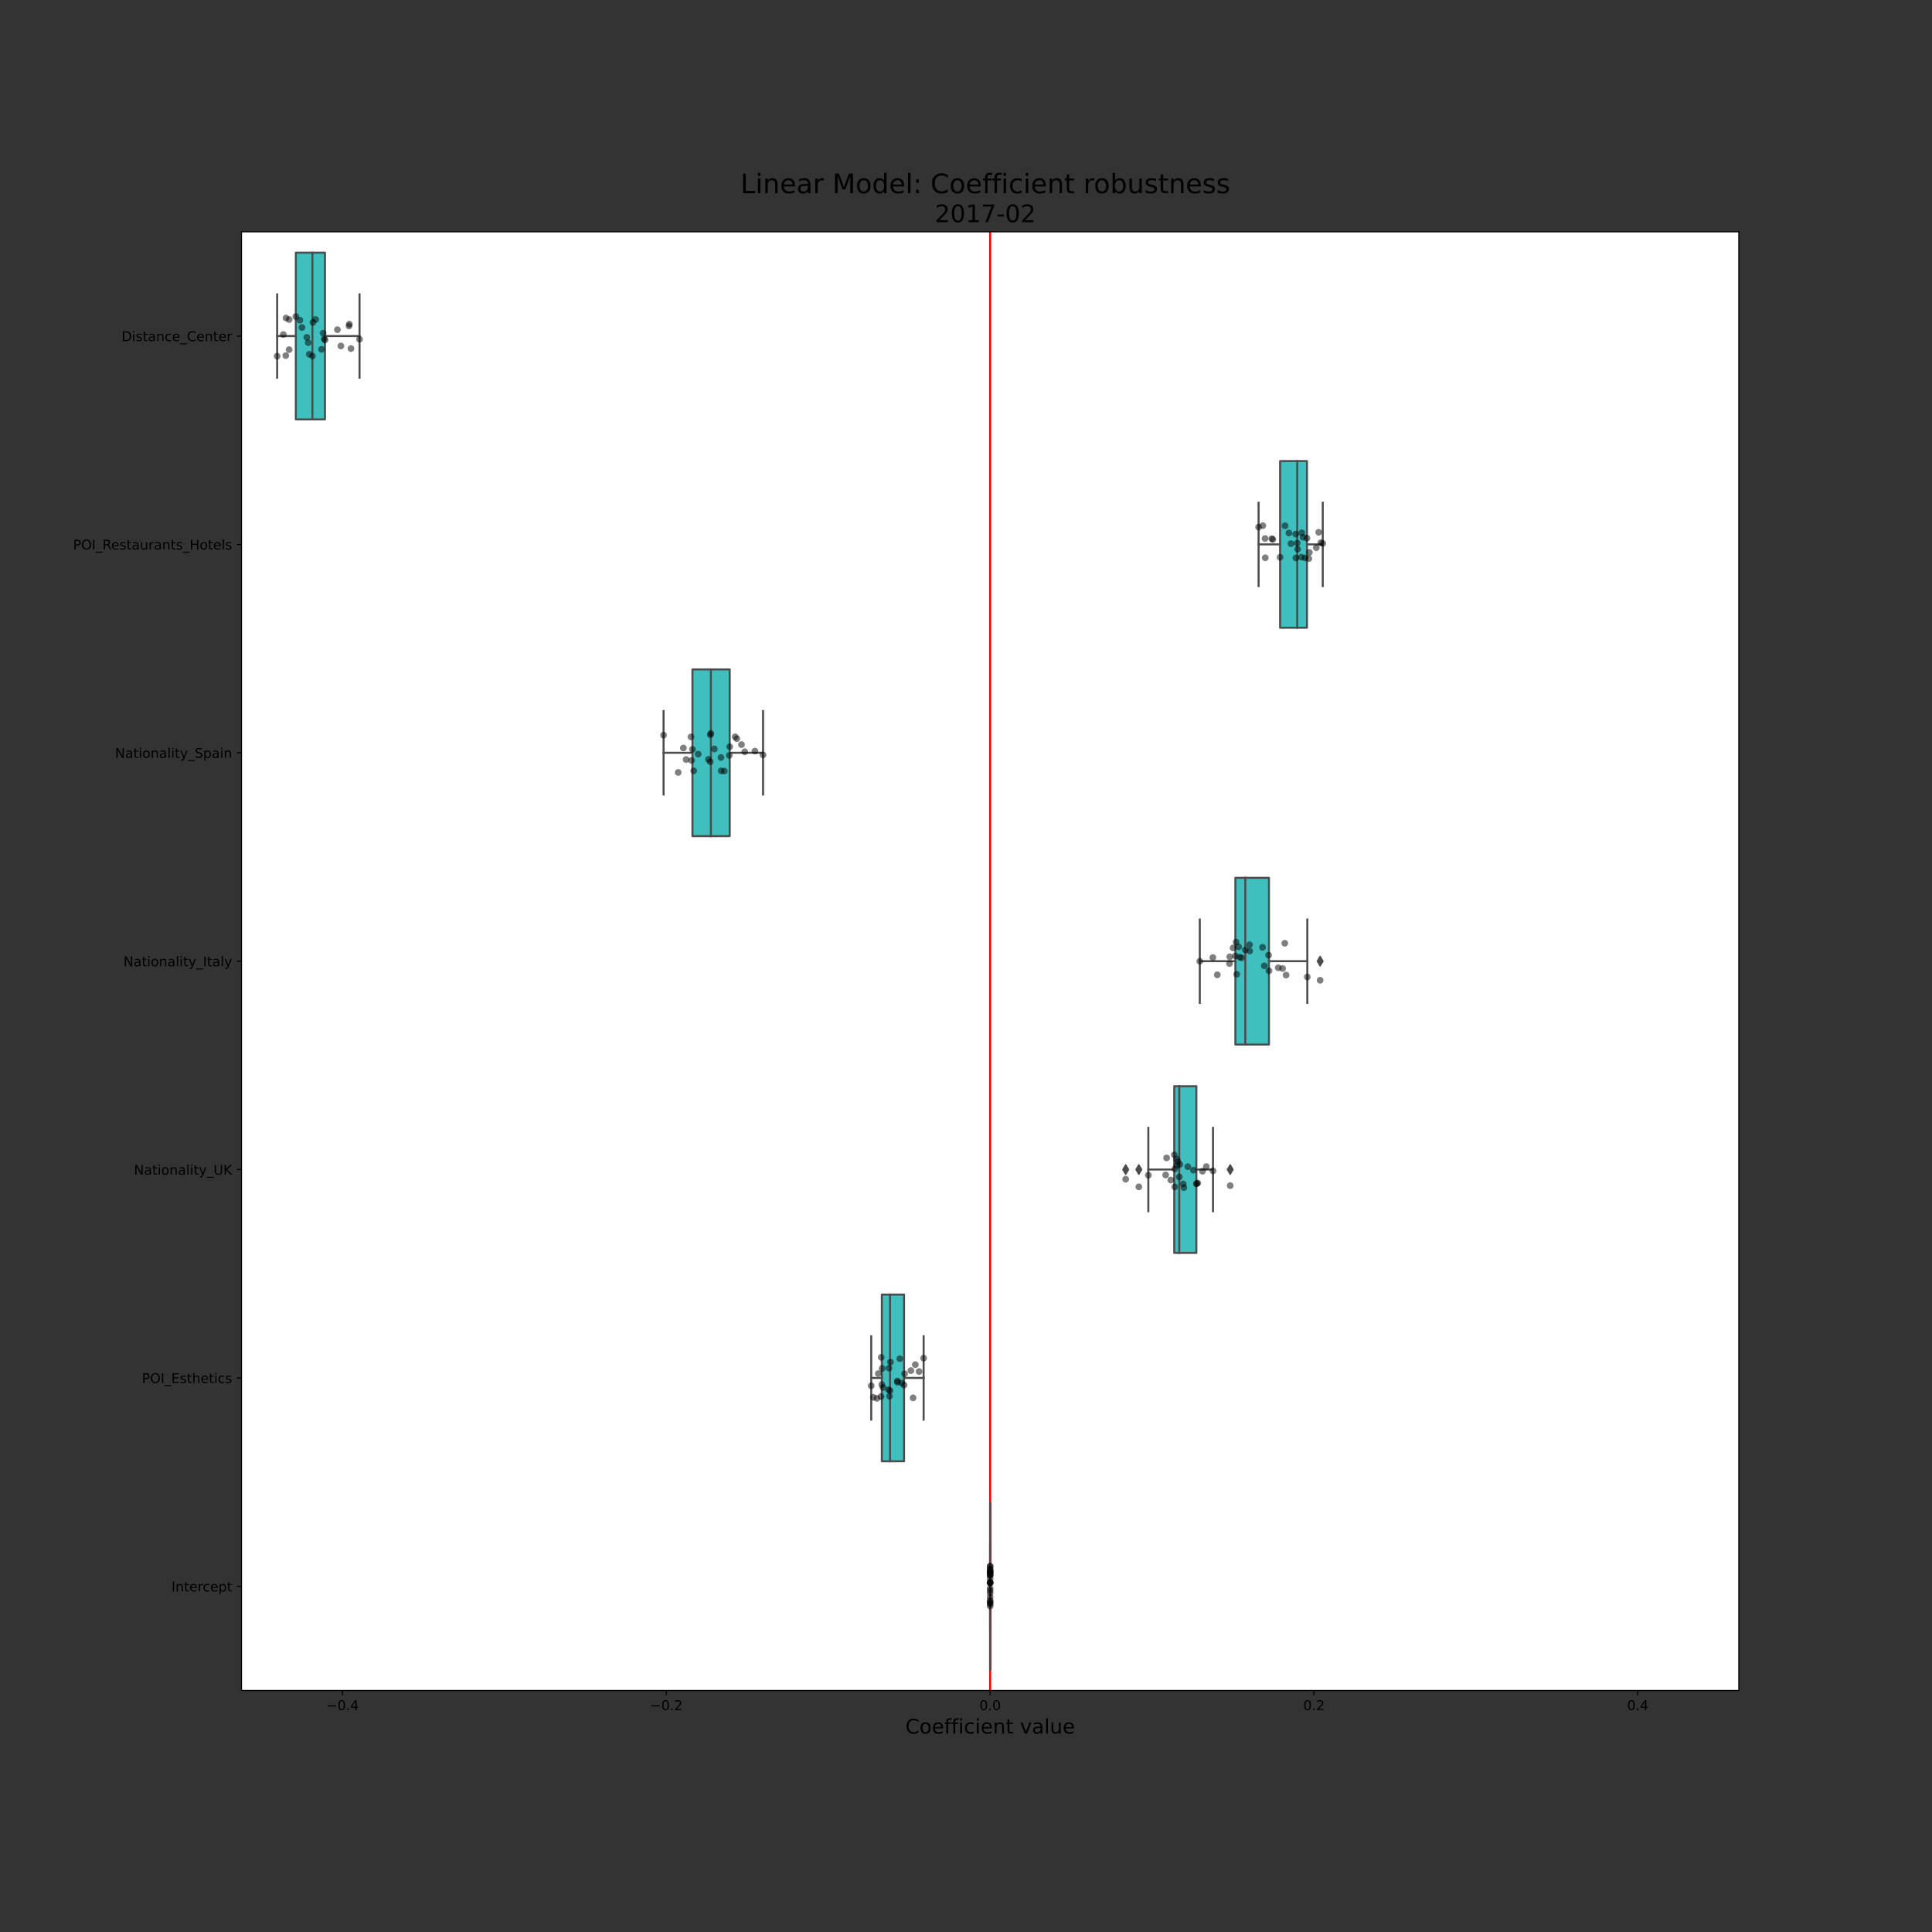 <?xml version="1.0" encoding="utf-8" standalone="no"?>
<!DOCTYPE svg PUBLIC "-//W3C//DTD SVG 1.1//EN"
  "http://www.w3.org/Graphics/SVG/1.1/DTD/svg11.dtd">
<!-- Created with matplotlib (https://matplotlib.org/) -->
<svg height="1440pt" version="1.1" viewBox="0 0 1440 1440" width="1440pt" xmlns="http://www.w3.org/2000/svg" xmlns:xlink="http://www.w3.org/1999/xlink">
 <rect x="0" y="0" width="1440" height="1440" fill="#333333" stroke="none"/>
 <defs>
  <style type="text/css">*{stroke-linecap:butt;stroke-linejoin:round;}</style>
 </defs>
 <g id="figure_1">
  <g id="patch_1">
   <path d="M 0 1440 
L 1440 1440 
L 1440 0 
L 0 0 
z
" style="fill:none;"/>
  </g>
  <g id="axes_1">
   <g id="patch_2">
    <path d="M 180 1260 
L 1296 1260 
L 1296 172.8 
L 180 172.8 
z
" style="fill:#ffffff;"/>
   </g>
   <g id="patch_3">
    <path clip-path="url(#p14360e0644)" d="M 220.493 188.331 
L 220.493 312.583 
L 242.208 312.583 
L 242.208 188.331 
L 220.493 188.331 
z
" style="fill:#40bfbf;stroke:#4c4c4c;stroke-linejoin:miter;stroke-width:1.5;"/>
   </g>
   <g id="patch_4">
    <path clip-path="url(#p14360e0644)" d="M 954.107 343.646 
L 954.107 467.897 
L 974.136 467.897 
L 974.136 343.646 
L 954.107 343.646 
z
" style="fill:#40bfbf;stroke:#4c4c4c;stroke-linejoin:miter;stroke-width:1.5;"/>
   </g>
   <g id="patch_5">
    <path clip-path="url(#p14360e0644)" d="M 516.11 498.96 
L 516.11 623.211 
L 543.877 623.211 
L 543.877 498.96 
L 516.11 498.96 
z
" style="fill:#40bfbf;stroke:#4c4c4c;stroke-linejoin:miter;stroke-width:1.5;"/>
   </g>
   <g id="patch_6">
    <path clip-path="url(#p14360e0644)" d="M 920.778 654.274 
L 920.778 778.526 
L 945.813 778.526 
L 945.813 654.274 
L 920.778 654.274 
z
" style="fill:#40bfbf;stroke:#4c4c4c;stroke-linejoin:miter;stroke-width:1.5;"/>
   </g>
   <g id="patch_7">
    <path clip-path="url(#p14360e0644)" d="M 875.223 809.589 
L 875.223 933.84 
L 891.697 933.84 
L 891.697 809.589 
L 875.223 809.589 
z
" style="fill:#40bfbf;stroke:#4c4c4c;stroke-linejoin:miter;stroke-width:1.5;"/>
   </g>
   <g id="patch_8">
    <path clip-path="url(#p14360e0644)" d="M 657.271 964.903 
L 657.271 1089.154 
L 673.835 1089.154 
L 673.835 964.903 
L 657.271 964.903 
z
" style="fill:#40bfbf;stroke:#4c4c4c;stroke-linejoin:miter;stroke-width:1.5;"/>
   </g>
   <g id="patch_9">
    <path clip-path="url(#p14360e0644)" d="M 738 1120.217 
L 738 1244.469 
L 738 1244.469 
L 738 1120.217 
L 738 1120.217 
z
" style="fill:#40bfbf;stroke:#4c4c4c;stroke-linejoin:miter;stroke-width:1.5;"/>
   </g>
   <g id="matplotlib.axis_1">
    <g id="xtick_1">
     <g id="line2d_1">
      <defs>
       <path d="M 0 0 
L 0 3.5 
" id="meb6560c98a" style="stroke:#000000;stroke-width:0.8;"/>
      </defs>
      <g>
       <use style="stroke:#000000;stroke-width:0.8;" x="255.284" xlink:href="#meb6560c98a" y="1260"/>
      </g>
     </g>
     <g id="text_1">
      <!-- −0.4 -->
      <g transform="translate(243.142 1274.598)scale(0.1 -0.1)">
       <defs>
        <path d="M 10.594 35.5 
L 73.188 35.5 
L 73.188 27.203 
L 10.594 27.203 
z
" id="DejaVuSans-8722"/>
        <path d="M 31.781 66.406 
Q 24.172 66.406 20.328 58.906 
Q 16.5 51.422 16.5 36.375 
Q 16.5 21.391 20.328 13.891 
Q 24.172 6.391 31.781 6.391 
Q 39.453 6.391 43.281 13.891 
Q 47.125 21.391 47.125 36.375 
Q 47.125 51.422 43.281 58.906 
Q 39.453 66.406 31.781 66.406 
z
M 31.781 74.219 
Q 44.047 74.219 50.516 64.516 
Q 56.984 54.828 56.984 36.375 
Q 56.984 17.969 50.516 8.266 
Q 44.047 -1.422 31.781 -1.422 
Q 19.531 -1.422 13.062 8.266 
Q 6.594 17.969 6.594 36.375 
Q 6.594 54.828 13.062 64.516 
Q 19.531 74.219 31.781 74.219 
z
" id="DejaVuSans-48"/>
        <path d="M 10.688 12.406 
L 21 12.406 
L 21 0 
L 10.688 0 
z
" id="DejaVuSans-46"/>
        <path d="M 37.797 64.312 
L 12.891 25.391 
L 37.797 25.391 
z
M 35.203 72.906 
L 47.609 72.906 
L 47.609 25.391 
L 58.016 25.391 
L 58.016 17.188 
L 47.609 17.188 
L 47.609 0 
L 37.797 0 
L 37.797 17.188 
L 4.891 17.188 
L 4.891 26.703 
z
" id="DejaVuSans-52"/>
       </defs>
       <use xlink:href="#DejaVuSans-8722"/>
       <use x="83.789" xlink:href="#DejaVuSans-48"/>
       <use x="147.412" xlink:href="#DejaVuSans-46"/>
       <use x="179.199" xlink:href="#DejaVuSans-52"/>
      </g>
     </g>
    </g>
    <g id="xtick_2">
     <g id="line2d_2">
      <g>
       <use style="stroke:#000000;stroke-width:0.8;" x="496.642" xlink:href="#meb6560c98a" y="1260"/>
      </g>
     </g>
     <g id="text_2">
      <!-- −0.2 -->
      <g transform="translate(484.5 1274.598)scale(0.1 -0.1)">
       <defs>
        <path d="M 19.188 8.297 
L 53.609 8.297 
L 53.609 0 
L 7.328 0 
L 7.328 8.297 
Q 12.938 14.109 22.625 23.891 
Q 32.328 33.688 34.812 36.531 
Q 39.547 41.844 41.422 45.531 
Q 43.312 49.219 43.312 52.781 
Q 43.312 58.594 39.234 62.25 
Q 35.156 65.922 28.609 65.922 
Q 23.969 65.922 18.812 64.312 
Q 13.672 62.703 7.812 59.422 
L 7.812 69.391 
Q 13.766 71.781 18.938 73 
Q 24.125 74.219 28.422 74.219 
Q 39.75 74.219 46.484 68.547 
Q 53.219 62.891 53.219 53.422 
Q 53.219 48.922 51.531 44.891 
Q 49.859 40.875 45.406 35.406 
Q 44.188 33.984 37.641 27.219 
Q 31.109 20.453 19.188 8.297 
z
" id="DejaVuSans-50"/>
       </defs>
       <use xlink:href="#DejaVuSans-8722"/>
       <use x="83.789" xlink:href="#DejaVuSans-48"/>
       <use x="147.412" xlink:href="#DejaVuSans-46"/>
       <use x="179.199" xlink:href="#DejaVuSans-50"/>
      </g>
     </g>
    </g>
    <g id="xtick_3">
     <g id="line2d_3">
      <g>
       <use style="stroke:#000000;stroke-width:0.8;" x="738" xlink:href="#meb6560c98a" y="1260"/>
      </g>
     </g>
     <g id="text_3">
      <!-- 0.0 -->
      <g transform="translate(730.048 1274.598)scale(0.1 -0.1)">
       <use xlink:href="#DejaVuSans-48"/>
       <use x="63.623" xlink:href="#DejaVuSans-46"/>
       <use x="95.41" xlink:href="#DejaVuSans-48"/>
      </g>
     </g>
    </g>
    <g id="xtick_4">
     <g id="line2d_4">
      <g>
       <use style="stroke:#000000;stroke-width:0.8;" x="979.358" xlink:href="#meb6560c98a" y="1260"/>
      </g>
     </g>
     <g id="text_4">
      <!-- 0.2 -->
      <g transform="translate(971.407 1274.598)scale(0.1 -0.1)">
       <use xlink:href="#DejaVuSans-48"/>
       <use x="63.623" xlink:href="#DejaVuSans-46"/>
       <use x="95.41" xlink:href="#DejaVuSans-50"/>
      </g>
     </g>
    </g>
    <g id="xtick_5">
     <g id="line2d_5">
      <g>
       <use style="stroke:#000000;stroke-width:0.8;" x="1220.716" xlink:href="#meb6560c98a" y="1260"/>
      </g>
     </g>
     <g id="text_5">
      <!-- 0.4 -->
      <g transform="translate(1212.765 1274.598)scale(0.1 -0.1)">
       <use xlink:href="#DejaVuSans-48"/>
       <use x="63.623" xlink:href="#DejaVuSans-46"/>
       <use x="95.41" xlink:href="#DejaVuSans-52"/>
      </g>
     </g>
    </g>
    <g id="text_6">
     <!-- Coefficient value -->
     <g transform="translate(674.809 1292.076)scale(0.15 -0.15)">
      <defs>
       <path d="M 64.406 67.281 
L 64.406 56.891 
Q 59.422 61.531 53.781 63.812 
Q 48.141 66.109 41.797 66.109 
Q 29.297 66.109 22.656 58.469 
Q 16.016 50.828 16.016 36.375 
Q 16.016 21.969 22.656 14.328 
Q 29.297 6.688 41.797 6.688 
Q 48.141 6.688 53.781 8.984 
Q 59.422 11.281 64.406 15.922 
L 64.406 5.609 
Q 59.234 2.094 53.438 0.328 
Q 47.656 -1.422 41.219 -1.422 
Q 24.656 -1.422 15.125 8.703 
Q 5.609 18.844 5.609 36.375 
Q 5.609 53.953 15.125 64.078 
Q 24.656 74.219 41.219 74.219 
Q 47.75 74.219 53.531 72.484 
Q 59.328 70.75 64.406 67.281 
z
" id="DejaVuSans-67"/>
       <path d="M 30.609 48.391 
Q 23.391 48.391 19.188 42.75 
Q 14.984 37.109 14.984 27.297 
Q 14.984 17.484 19.156 11.844 
Q 23.344 6.203 30.609 6.203 
Q 37.797 6.203 41.984 11.859 
Q 46.188 17.531 46.188 27.297 
Q 46.188 37.016 41.984 42.703 
Q 37.797 48.391 30.609 48.391 
z
M 30.609 56 
Q 42.328 56 49.016 48.375 
Q 55.719 40.766 55.719 27.297 
Q 55.719 13.875 49.016 6.219 
Q 42.328 -1.422 30.609 -1.422 
Q 18.844 -1.422 12.172 6.219 
Q 5.516 13.875 5.516 27.297 
Q 5.516 40.766 12.172 48.375 
Q 18.844 56 30.609 56 
z
" id="DejaVuSans-111"/>
       <path d="M 56.203 29.594 
L 56.203 25.203 
L 14.891 25.203 
Q 15.484 15.922 20.484 11.062 
Q 25.484 6.203 34.422 6.203 
Q 39.594 6.203 44.453 7.469 
Q 49.312 8.734 54.109 11.281 
L 54.109 2.781 
Q 49.266 0.734 44.188 -0.344 
Q 39.109 -1.422 33.891 -1.422 
Q 20.797 -1.422 13.156 6.188 
Q 5.516 13.812 5.516 26.812 
Q 5.516 40.234 12.766 48.109 
Q 20.016 56 32.328 56 
Q 43.359 56 49.781 48.891 
Q 56.203 41.797 56.203 29.594 
z
M 47.219 32.234 
Q 47.125 39.594 43.094 43.984 
Q 39.062 48.391 32.422 48.391 
Q 24.906 48.391 20.391 44.141 
Q 15.875 39.891 15.188 32.172 
z
" id="DejaVuSans-101"/>
       <path d="M 37.109 75.984 
L 37.109 68.5 
L 28.516 68.5 
Q 23.688 68.5 21.797 66.547 
Q 19.922 64.594 19.922 59.516 
L 19.922 54.688 
L 34.719 54.688 
L 34.719 47.703 
L 19.922 47.703 
L 19.922 0 
L 10.891 0 
L 10.891 47.703 
L 2.297 47.703 
L 2.297 54.688 
L 10.891 54.688 
L 10.891 58.5 
Q 10.891 67.625 15.141 71.797 
Q 19.391 75.984 28.609 75.984 
z
" id="DejaVuSans-102"/>
       <path d="M 9.422 54.688 
L 18.406 54.688 
L 18.406 0 
L 9.422 0 
z
M 9.422 75.984 
L 18.406 75.984 
L 18.406 64.594 
L 9.422 64.594 
z
" id="DejaVuSans-105"/>
       <path d="M 48.781 52.594 
L 48.781 44.188 
Q 44.969 46.297 41.141 47.344 
Q 37.312 48.391 33.406 48.391 
Q 24.656 48.391 19.812 42.844 
Q 14.984 37.312 14.984 27.297 
Q 14.984 17.281 19.812 11.734 
Q 24.656 6.203 33.406 6.203 
Q 37.312 6.203 41.141 7.25 
Q 44.969 8.297 48.781 10.406 
L 48.781 2.094 
Q 45.016 0.344 40.984 -0.531 
Q 36.969 -1.422 32.422 -1.422 
Q 20.062 -1.422 12.781 6.344 
Q 5.516 14.109 5.516 27.297 
Q 5.516 40.672 12.859 48.328 
Q 20.219 56 33.016 56 
Q 37.156 56 41.109 55.141 
Q 45.062 54.297 48.781 52.594 
z
" id="DejaVuSans-99"/>
       <path d="M 54.891 33.016 
L 54.891 0 
L 45.906 0 
L 45.906 32.719 
Q 45.906 40.484 42.875 44.328 
Q 39.844 48.188 33.797 48.188 
Q 26.516 48.188 22.312 43.547 
Q 18.109 38.922 18.109 30.906 
L 18.109 0 
L 9.078 0 
L 9.078 54.688 
L 18.109 54.688 
L 18.109 46.188 
Q 21.344 51.125 25.703 53.562 
Q 30.078 56 35.797 56 
Q 45.219 56 50.047 50.172 
Q 54.891 44.344 54.891 33.016 
z
" id="DejaVuSans-110"/>
       <path d="M 18.312 70.219 
L 18.312 54.688 
L 36.812 54.688 
L 36.812 47.703 
L 18.312 47.703 
L 18.312 18.016 
Q 18.312 11.328 20.141 9.422 
Q 21.969 7.516 27.594 7.516 
L 36.812 7.516 
L 36.812 0 
L 27.594 0 
Q 17.188 0 13.234 3.875 
Q 9.281 7.766 9.281 18.016 
L 9.281 47.703 
L 2.688 47.703 
L 2.688 54.688 
L 9.281 54.688 
L 9.281 70.219 
z
" id="DejaVuSans-116"/>
       <path id="DejaVuSans-32"/>
       <path d="M 2.984 54.688 
L 12.5 54.688 
L 29.594 8.797 
L 46.688 54.688 
L 56.203 54.688 
L 35.688 0 
L 23.484 0 
z
" id="DejaVuSans-118"/>
       <path d="M 34.281 27.484 
Q 23.391 27.484 19.188 25 
Q 14.984 22.516 14.984 16.5 
Q 14.984 11.719 18.141 8.906 
Q 21.297 6.109 26.703 6.109 
Q 34.188 6.109 38.703 11.406 
Q 43.219 16.703 43.219 25.484 
L 43.219 27.484 
z
M 52.203 31.203 
L 52.203 0 
L 43.219 0 
L 43.219 8.297 
Q 40.141 3.328 35.547 0.953 
Q 30.953 -1.422 24.312 -1.422 
Q 15.922 -1.422 10.953 3.297 
Q 6 8.016 6 15.922 
Q 6 25.141 12.172 29.828 
Q 18.359 34.516 30.609 34.516 
L 43.219 34.516 
L 43.219 35.406 
Q 43.219 41.609 39.141 45 
Q 35.062 48.391 27.688 48.391 
Q 23 48.391 18.547 47.266 
Q 14.109 46.141 10.016 43.891 
L 10.016 52.203 
Q 14.938 54.109 19.578 55.047 
Q 24.219 56 28.609 56 
Q 40.484 56 46.344 49.844 
Q 52.203 43.703 52.203 31.203 
z
" id="DejaVuSans-97"/>
       <path d="M 9.422 75.984 
L 18.406 75.984 
L 18.406 0 
L 9.422 0 
z
" id="DejaVuSans-108"/>
       <path d="M 8.5 21.578 
L 8.5 54.688 
L 17.484 54.688 
L 17.484 21.922 
Q 17.484 14.156 20.5 10.266 
Q 23.531 6.391 29.594 6.391 
Q 36.859 6.391 41.078 11.031 
Q 45.312 15.672 45.312 23.688 
L 45.312 54.688 
L 54.297 54.688 
L 54.297 0 
L 45.312 0 
L 45.312 8.406 
Q 42.047 3.422 37.719 1 
Q 33.406 -1.422 27.688 -1.422 
Q 18.266 -1.422 13.375 4.438 
Q 8.5 10.297 8.5 21.578 
z
M 31.109 56 
z
" id="DejaVuSans-117"/>
      </defs>
      <use xlink:href="#DejaVuSans-67"/>
      <use x="69.824" xlink:href="#DejaVuSans-111"/>
      <use x="131.006" xlink:href="#DejaVuSans-101"/>
      <use x="192.529" xlink:href="#DejaVuSans-102"/>
      <use x="227.734" xlink:href="#DejaVuSans-102"/>
      <use x="262.939" xlink:href="#DejaVuSans-105"/>
      <use x="290.723" xlink:href="#DejaVuSans-99"/>
      <use x="345.703" xlink:href="#DejaVuSans-105"/>
      <use x="373.486" xlink:href="#DejaVuSans-101"/>
      <use x="435.01" xlink:href="#DejaVuSans-110"/>
      <use x="498.389" xlink:href="#DejaVuSans-116"/>
      <use x="537.598" xlink:href="#DejaVuSans-32"/>
      <use x="569.385" xlink:href="#DejaVuSans-118"/>
      <use x="628.564" xlink:href="#DejaVuSans-97"/>
      <use x="689.844" xlink:href="#DejaVuSans-108"/>
      <use x="717.627" xlink:href="#DejaVuSans-117"/>
      <use x="781.006" xlink:href="#DejaVuSans-101"/>
     </g>
    </g>
   </g>
   <g id="matplotlib.axis_2">
    <g id="ytick_1">
     <g id="line2d_6">
      <defs>
       <path d="M 0 0 
L -3.5 0 
" id="mb6f4e7350d" style="stroke:#000000;stroke-width:0.8;"/>
      </defs>
      <g>
       <use style="stroke:#000000;stroke-width:0.8;" x="180" xlink:href="#mb6f4e7350d" y="250.457"/>
      </g>
     </g>
     <g id="text_7">
      <!-- Distance_Center -->
      <g transform="translate(90.617 254.256)scale(0.1 -0.1)">
       <defs>
        <path d="M 19.672 64.797 
L 19.672 8.109 
L 31.594 8.109 
Q 46.688 8.109 53.688 14.938 
Q 60.688 21.781 60.688 36.531 
Q 60.688 51.172 53.688 57.984 
Q 46.688 64.797 31.594 64.797 
z
M 9.812 72.906 
L 30.078 72.906 
Q 51.266 72.906 61.172 64.094 
Q 71.094 55.281 71.094 36.531 
Q 71.094 17.672 61.125 8.828 
Q 51.172 0 30.078 0 
L 9.812 0 
z
" id="DejaVuSans-68"/>
        <path d="M 44.281 53.078 
L 44.281 44.578 
Q 40.484 46.531 36.375 47.5 
Q 32.281 48.484 27.875 48.484 
Q 21.188 48.484 17.844 46.438 
Q 14.5 44.391 14.5 40.281 
Q 14.5 37.156 16.891 35.375 
Q 19.281 33.594 26.516 31.984 
L 29.594 31.297 
Q 39.156 29.25 43.188 25.516 
Q 47.219 21.781 47.219 15.094 
Q 47.219 7.469 41.188 3.016 
Q 35.156 -1.422 24.609 -1.422 
Q 20.219 -1.422 15.453 -0.562 
Q 10.688 0.297 5.422 2 
L 5.422 11.281 
Q 10.406 8.688 15.234 7.391 
Q 20.062 6.109 24.812 6.109 
Q 31.156 6.109 34.562 8.281 
Q 37.984 10.453 37.984 14.406 
Q 37.984 18.062 35.516 20.016 
Q 33.062 21.969 24.703 23.781 
L 21.578 24.516 
Q 13.234 26.266 9.516 29.906 
Q 5.812 33.547 5.812 39.891 
Q 5.812 47.609 11.281 51.797 
Q 16.75 56 26.812 56 
Q 31.781 56 36.172 55.266 
Q 40.578 54.547 44.281 53.078 
z
" id="DejaVuSans-115"/>
        <path d="M 50.984 -16.609 
L 50.984 -23.578 
L -0.984 -23.578 
L -0.984 -16.609 
z
" id="DejaVuSans-95"/>
        <path d="M 41.109 46.297 
Q 39.594 47.172 37.812 47.578 
Q 36.031 48 33.891 48 
Q 26.266 48 22.188 43.047 
Q 18.109 38.094 18.109 28.812 
L 18.109 0 
L 9.078 0 
L 9.078 54.688 
L 18.109 54.688 
L 18.109 46.188 
Q 20.953 51.172 25.484 53.578 
Q 30.031 56 36.531 56 
Q 37.453 56 38.578 55.875 
Q 39.703 55.766 41.062 55.516 
z
" id="DejaVuSans-114"/>
       </defs>
       <use xlink:href="#DejaVuSans-68"/>
       <use x="77.002" xlink:href="#DejaVuSans-105"/>
       <use x="104.785" xlink:href="#DejaVuSans-115"/>
       <use x="156.885" xlink:href="#DejaVuSans-116"/>
       <use x="196.094" xlink:href="#DejaVuSans-97"/>
       <use x="257.373" xlink:href="#DejaVuSans-110"/>
       <use x="320.752" xlink:href="#DejaVuSans-99"/>
       <use x="375.732" xlink:href="#DejaVuSans-101"/>
       <use x="437.256" xlink:href="#DejaVuSans-95"/>
       <use x="487.256" xlink:href="#DejaVuSans-67"/>
       <use x="557.08" xlink:href="#DejaVuSans-101"/>
       <use x="618.604" xlink:href="#DejaVuSans-110"/>
       <use x="681.982" xlink:href="#DejaVuSans-116"/>
       <use x="721.191" xlink:href="#DejaVuSans-101"/>
       <use x="782.715" xlink:href="#DejaVuSans-114"/>
      </g>
     </g>
    </g>
    <g id="ytick_2">
     <g id="line2d_7">
      <g>
       <use style="stroke:#000000;stroke-width:0.8;" x="180" xlink:href="#mb6f4e7350d" y="405.771"/>
      </g>
     </g>
     <g id="text_8">
      <!-- POI_Restaurants_Hotels -->
      <g transform="translate(54.495 409.571)scale(0.1 -0.1)">
       <defs>
        <path d="M 19.672 64.797 
L 19.672 37.406 
L 32.078 37.406 
Q 38.969 37.406 42.719 40.969 
Q 46.484 44.531 46.484 51.125 
Q 46.484 57.672 42.719 61.234 
Q 38.969 64.797 32.078 64.797 
z
M 9.812 72.906 
L 32.078 72.906 
Q 44.344 72.906 50.609 67.359 
Q 56.891 61.812 56.891 51.125 
Q 56.891 40.328 50.609 34.812 
Q 44.344 29.297 32.078 29.297 
L 19.672 29.297 
L 19.672 0 
L 9.812 0 
z
" id="DejaVuSans-80"/>
        <path d="M 39.406 66.219 
Q 28.656 66.219 22.328 58.203 
Q 16.016 50.203 16.016 36.375 
Q 16.016 22.609 22.328 14.594 
Q 28.656 6.594 39.406 6.594 
Q 50.141 6.594 56.422 14.594 
Q 62.703 22.609 62.703 36.375 
Q 62.703 50.203 56.422 58.203 
Q 50.141 66.219 39.406 66.219 
z
M 39.406 74.219 
Q 54.734 74.219 63.906 63.938 
Q 73.094 53.656 73.094 36.375 
Q 73.094 19.141 63.906 8.859 
Q 54.734 -1.422 39.406 -1.422 
Q 24.031 -1.422 14.812 8.828 
Q 5.609 19.094 5.609 36.375 
Q 5.609 53.656 14.812 63.938 
Q 24.031 74.219 39.406 74.219 
z
" id="DejaVuSans-79"/>
        <path d="M 9.812 72.906 
L 19.672 72.906 
L 19.672 0 
L 9.812 0 
z
" id="DejaVuSans-73"/>
        <path d="M 44.391 34.188 
Q 47.562 33.109 50.562 29.594 
Q 53.562 26.078 56.594 19.922 
L 66.609 0 
L 56 0 
L 46.688 18.703 
Q 43.062 26.031 39.672 28.422 
Q 36.281 30.812 30.422 30.812 
L 19.672 30.812 
L 19.672 0 
L 9.812 0 
L 9.812 72.906 
L 32.078 72.906 
Q 44.578 72.906 50.734 67.672 
Q 56.891 62.453 56.891 51.906 
Q 56.891 45.016 53.688 40.469 
Q 50.484 35.938 44.391 34.188 
z
M 19.672 64.797 
L 19.672 38.922 
L 32.078 38.922 
Q 39.203 38.922 42.844 42.219 
Q 46.484 45.516 46.484 51.906 
Q 46.484 58.297 42.844 61.547 
Q 39.203 64.797 32.078 64.797 
z
" id="DejaVuSans-82"/>
        <path d="M 9.812 72.906 
L 19.672 72.906 
L 19.672 43.016 
L 55.516 43.016 
L 55.516 72.906 
L 65.375 72.906 
L 65.375 0 
L 55.516 0 
L 55.516 34.719 
L 19.672 34.719 
L 19.672 0 
L 9.812 0 
z
" id="DejaVuSans-72"/>
       </defs>
       <use xlink:href="#DejaVuSans-80"/>
       <use x="60.303" xlink:href="#DejaVuSans-79"/>
       <use x="139.014" xlink:href="#DejaVuSans-73"/>
       <use x="168.506" xlink:href="#DejaVuSans-95"/>
       <use x="218.506" xlink:href="#DejaVuSans-82"/>
       <use x="283.488" xlink:href="#DejaVuSans-101"/>
       <use x="345.012" xlink:href="#DejaVuSans-115"/>
       <use x="397.111" xlink:href="#DejaVuSans-116"/>
       <use x="436.32" xlink:href="#DejaVuSans-97"/>
       <use x="497.6" xlink:href="#DejaVuSans-117"/>
       <use x="560.979" xlink:href="#DejaVuSans-114"/>
       <use x="602.092" xlink:href="#DejaVuSans-97"/>
       <use x="663.371" xlink:href="#DejaVuSans-110"/>
       <use x="726.75" xlink:href="#DejaVuSans-116"/>
       <use x="765.959" xlink:href="#DejaVuSans-115"/>
       <use x="818.059" xlink:href="#DejaVuSans-95"/>
       <use x="868.059" xlink:href="#DejaVuSans-72"/>
       <use x="943.254" xlink:href="#DejaVuSans-111"/>
       <use x="1004.436" xlink:href="#DejaVuSans-116"/>
       <use x="1043.645" xlink:href="#DejaVuSans-101"/>
       <use x="1105.168" xlink:href="#DejaVuSans-108"/>
       <use x="1132.951" xlink:href="#DejaVuSans-115"/>
      </g>
     </g>
    </g>
    <g id="ytick_3">
     <g id="line2d_8">
      <g>
       <use style="stroke:#000000;stroke-width:0.8;" x="180" xlink:href="#mb6f4e7350d" y="561.086"/>
      </g>
     </g>
     <g id="text_9">
      <!-- Nationality_Spain -->
      <g transform="translate(85.772 564.885)scale(0.1 -0.1)">
       <defs>
        <path d="M 9.812 72.906 
L 23.094 72.906 
L 55.422 11.922 
L 55.422 72.906 
L 64.984 72.906 
L 64.984 0 
L 51.703 0 
L 19.391 60.984 
L 19.391 0 
L 9.812 0 
z
" id="DejaVuSans-78"/>
        <path d="M 32.172 -5.078 
Q 28.375 -14.844 24.75 -17.812 
Q 21.141 -20.797 15.094 -20.797 
L 7.906 -20.797 
L 7.906 -13.281 
L 13.188 -13.281 
Q 16.891 -13.281 18.938 -11.516 
Q 21 -9.766 23.484 -3.219 
L 25.094 0.875 
L 2.984 54.688 
L 12.5 54.688 
L 29.594 11.922 
L 46.688 54.688 
L 56.203 54.688 
z
" id="DejaVuSans-121"/>
        <path d="M 53.516 70.516 
L 53.516 60.891 
Q 47.906 63.578 42.922 64.891 
Q 37.938 66.219 33.297 66.219 
Q 25.25 66.219 20.875 63.094 
Q 16.5 59.969 16.5 54.203 
Q 16.5 49.359 19.406 46.891 
Q 22.312 44.438 30.422 42.922 
L 36.375 41.703 
Q 47.406 39.594 52.656 34.297 
Q 57.906 29 57.906 20.125 
Q 57.906 9.516 50.797 4.047 
Q 43.703 -1.422 29.984 -1.422 
Q 24.812 -1.422 18.969 -0.25 
Q 13.141 0.922 6.891 3.219 
L 6.891 13.375 
Q 12.891 10.016 18.656 8.297 
Q 24.422 6.594 29.984 6.594 
Q 38.422 6.594 43.016 9.906 
Q 47.609 13.234 47.609 19.391 
Q 47.609 24.75 44.312 27.781 
Q 41.016 30.812 33.5 32.328 
L 27.484 33.5 
Q 16.453 35.688 11.516 40.375 
Q 6.594 45.062 6.594 53.422 
Q 6.594 63.094 13.406 68.656 
Q 20.219 74.219 32.172 74.219 
Q 37.312 74.219 42.625 73.281 
Q 47.953 72.359 53.516 70.516 
z
" id="DejaVuSans-83"/>
        <path d="M 18.109 8.203 
L 18.109 -20.797 
L 9.078 -20.797 
L 9.078 54.688 
L 18.109 54.688 
L 18.109 46.391 
Q 20.953 51.266 25.266 53.625 
Q 29.594 56 35.594 56 
Q 45.562 56 51.781 48.094 
Q 58.016 40.188 58.016 27.297 
Q 58.016 14.406 51.781 6.484 
Q 45.562 -1.422 35.594 -1.422 
Q 29.594 -1.422 25.266 0.953 
Q 20.953 3.328 18.109 8.203 
z
M 48.688 27.297 
Q 48.688 37.203 44.609 42.844 
Q 40.531 48.484 33.406 48.484 
Q 26.266 48.484 22.188 42.844 
Q 18.109 37.203 18.109 27.297 
Q 18.109 17.391 22.188 11.75 
Q 26.266 6.109 33.406 6.109 
Q 40.531 6.109 44.609 11.75 
Q 48.688 17.391 48.688 27.297 
z
" id="DejaVuSans-112"/>
       </defs>
       <use xlink:href="#DejaVuSans-78"/>
       <use x="74.805" xlink:href="#DejaVuSans-97"/>
       <use x="136.084" xlink:href="#DejaVuSans-116"/>
       <use x="175.293" xlink:href="#DejaVuSans-105"/>
       <use x="203.076" xlink:href="#DejaVuSans-111"/>
       <use x="264.258" xlink:href="#DejaVuSans-110"/>
       <use x="327.637" xlink:href="#DejaVuSans-97"/>
       <use x="388.916" xlink:href="#DejaVuSans-108"/>
       <use x="416.699" xlink:href="#DejaVuSans-105"/>
       <use x="444.482" xlink:href="#DejaVuSans-116"/>
       <use x="483.691" xlink:href="#DejaVuSans-121"/>
       <use x="542.871" xlink:href="#DejaVuSans-95"/>
       <use x="592.871" xlink:href="#DejaVuSans-83"/>
       <use x="656.348" xlink:href="#DejaVuSans-112"/>
       <use x="719.824" xlink:href="#DejaVuSans-97"/>
       <use x="781.104" xlink:href="#DejaVuSans-105"/>
       <use x="808.887" xlink:href="#DejaVuSans-110"/>
      </g>
     </g>
    </g>
    <g id="ytick_4">
     <g id="line2d_9">
      <g>
       <use style="stroke:#000000;stroke-width:0.8;" x="180" xlink:href="#mb6f4e7350d" y="716.4"/>
      </g>
     </g>
     <g id="text_10">
      <!-- Nationality_Italy -->
      <g transform="translate(92.017 720.199)scale(0.1 -0.1)">
       <use xlink:href="#DejaVuSans-78"/>
       <use x="74.805" xlink:href="#DejaVuSans-97"/>
       <use x="136.084" xlink:href="#DejaVuSans-116"/>
       <use x="175.293" xlink:href="#DejaVuSans-105"/>
       <use x="203.076" xlink:href="#DejaVuSans-111"/>
       <use x="264.258" xlink:href="#DejaVuSans-110"/>
       <use x="327.637" xlink:href="#DejaVuSans-97"/>
       <use x="388.916" xlink:href="#DejaVuSans-108"/>
       <use x="416.699" xlink:href="#DejaVuSans-105"/>
       <use x="444.482" xlink:href="#DejaVuSans-116"/>
       <use x="483.691" xlink:href="#DejaVuSans-121"/>
       <use x="542.871" xlink:href="#DejaVuSans-95"/>
       <use x="592.871" xlink:href="#DejaVuSans-73"/>
       <use x="622.363" xlink:href="#DejaVuSans-116"/>
       <use x="661.572" xlink:href="#DejaVuSans-97"/>
       <use x="722.852" xlink:href="#DejaVuSans-108"/>
       <use x="750.635" xlink:href="#DejaVuSans-121"/>
      </g>
     </g>
    </g>
    <g id="ytick_5">
     <g id="line2d_10">
      <g>
       <use style="stroke:#000000;stroke-width:0.8;" x="180" xlink:href="#mb6f4e7350d" y="871.714"/>
      </g>
     </g>
     <g id="text_11">
      <!-- Nationality_UK -->
      <g transform="translate(99.836 875.514)scale(0.1 -0.1)">
       <defs>
        <path d="M 8.688 72.906 
L 18.609 72.906 
L 18.609 28.609 
Q 18.609 16.891 22.844 11.734 
Q 27.094 6.594 36.625 6.594 
Q 46.094 6.594 50.344 11.734 
Q 54.594 16.891 54.594 28.609 
L 54.594 72.906 
L 64.5 72.906 
L 64.5 27.391 
Q 64.5 13.141 57.438 5.859 
Q 50.391 -1.422 36.625 -1.422 
Q 22.797 -1.422 15.734 5.859 
Q 8.688 13.141 8.688 27.391 
z
" id="DejaVuSans-85"/>
        <path d="M 9.812 72.906 
L 19.672 72.906 
L 19.672 42.094 
L 52.391 72.906 
L 65.094 72.906 
L 28.906 38.922 
L 67.672 0 
L 54.688 0 
L 19.672 35.109 
L 19.672 0 
L 9.812 0 
z
" id="DejaVuSans-75"/>
       </defs>
       <use xlink:href="#DejaVuSans-78"/>
       <use x="74.805" xlink:href="#DejaVuSans-97"/>
       <use x="136.084" xlink:href="#DejaVuSans-116"/>
       <use x="175.293" xlink:href="#DejaVuSans-105"/>
       <use x="203.076" xlink:href="#DejaVuSans-111"/>
       <use x="264.258" xlink:href="#DejaVuSans-110"/>
       <use x="327.637" xlink:href="#DejaVuSans-97"/>
       <use x="388.916" xlink:href="#DejaVuSans-108"/>
       <use x="416.699" xlink:href="#DejaVuSans-105"/>
       <use x="444.482" xlink:href="#DejaVuSans-116"/>
       <use x="483.691" xlink:href="#DejaVuSans-121"/>
       <use x="542.871" xlink:href="#DejaVuSans-95"/>
       <use x="592.871" xlink:href="#DejaVuSans-85"/>
       <use x="666.064" xlink:href="#DejaVuSans-75"/>
      </g>
     </g>
    </g>
    <g id="ytick_6">
     <g id="line2d_11">
      <g>
       <use style="stroke:#000000;stroke-width:0.8;" x="180" xlink:href="#mb6f4e7350d" y="1027.029"/>
      </g>
     </g>
     <g id="text_12">
      <!-- POI_Esthetics -->
      <g transform="translate(105.803 1030.828)scale(0.1 -0.1)">
       <defs>
        <path d="M 9.812 72.906 
L 55.906 72.906 
L 55.906 64.594 
L 19.672 64.594 
L 19.672 43.016 
L 54.391 43.016 
L 54.391 34.719 
L 19.672 34.719 
L 19.672 8.297 
L 56.781 8.297 
L 56.781 0 
L 9.812 0 
z
" id="DejaVuSans-69"/>
        <path d="M 54.891 33.016 
L 54.891 0 
L 45.906 0 
L 45.906 32.719 
Q 45.906 40.484 42.875 44.328 
Q 39.844 48.188 33.797 48.188 
Q 26.516 48.188 22.312 43.547 
Q 18.109 38.922 18.109 30.906 
L 18.109 0 
L 9.078 0 
L 9.078 75.984 
L 18.109 75.984 
L 18.109 46.188 
Q 21.344 51.125 25.703 53.562 
Q 30.078 56 35.797 56 
Q 45.219 56 50.047 50.172 
Q 54.891 44.344 54.891 33.016 
z
" id="DejaVuSans-104"/>
       </defs>
       <use xlink:href="#DejaVuSans-80"/>
       <use x="60.303" xlink:href="#DejaVuSans-79"/>
       <use x="139.014" xlink:href="#DejaVuSans-73"/>
       <use x="168.506" xlink:href="#DejaVuSans-95"/>
       <use x="218.506" xlink:href="#DejaVuSans-69"/>
       <use x="281.689" xlink:href="#DejaVuSans-115"/>
       <use x="333.789" xlink:href="#DejaVuSans-116"/>
       <use x="372.998" xlink:href="#DejaVuSans-104"/>
       <use x="436.377" xlink:href="#DejaVuSans-101"/>
       <use x="497.9" xlink:href="#DejaVuSans-116"/>
       <use x="537.109" xlink:href="#DejaVuSans-105"/>
       <use x="564.893" xlink:href="#DejaVuSans-99"/>
       <use x="619.873" xlink:href="#DejaVuSans-115"/>
      </g>
     </g>
    </g>
    <g id="ytick_7">
     <g id="line2d_12">
      <g>
       <use style="stroke:#000000;stroke-width:0.8;" x="180" xlink:href="#mb6f4e7350d" y="1182.343"/>
      </g>
     </g>
     <g id="text_13">
      <!-- Intercept -->
      <g transform="translate(127.833 1186.142)scale(0.1 -0.1)">
       <use xlink:href="#DejaVuSans-73"/>
       <use x="29.492" xlink:href="#DejaVuSans-110"/>
       <use x="92.871" xlink:href="#DejaVuSans-116"/>
       <use x="132.08" xlink:href="#DejaVuSans-101"/>
       <use x="193.604" xlink:href="#DejaVuSans-114"/>
       <use x="232.467" xlink:href="#DejaVuSans-99"/>
       <use x="287.447" xlink:href="#DejaVuSans-101"/>
       <use x="348.971" xlink:href="#DejaVuSans-112"/>
       <use x="412.447" xlink:href="#DejaVuSans-116"/>
      </g>
     </g>
    </g>
   </g>
   <g id="line2d_13">
    <path clip-path="url(#p14360e0644)" d="M 220.493 250.457 
L 206.571 250.457 
" style="fill:none;stroke:#4c4c4c;stroke-linecap:square;stroke-width:1.5;"/>
   </g>
   <g id="line2d_14">
    <path clip-path="url(#p14360e0644)" d="M 242.208 250.457 
L 267.965 250.457 
" style="fill:none;stroke:#4c4c4c;stroke-linecap:square;stroke-width:1.5;"/>
   </g>
   <g id="line2d_15">
    <path clip-path="url(#p14360e0644)" d="M 206.571 219.394 
L 206.571 281.52 
" style="fill:none;stroke:#4c4c4c;stroke-linecap:square;stroke-width:1.5;"/>
   </g>
   <g id="line2d_16">
    <path clip-path="url(#p14360e0644)" d="M 267.965 219.394 
L 267.965 281.52 
" style="fill:none;stroke:#4c4c4c;stroke-linecap:square;stroke-width:1.5;"/>
   </g>
   <g id="line2d_17"/>
   <g id="line2d_18">
    <path clip-path="url(#p14360e0644)" d="M 954.107 405.771 
L 938.076 405.771 
" style="fill:none;stroke:#4c4c4c;stroke-linecap:square;stroke-width:1.5;"/>
   </g>
   <g id="line2d_19">
    <path clip-path="url(#p14360e0644)" d="M 974.136 405.771 
L 985.909 405.771 
" style="fill:none;stroke:#4c4c4c;stroke-linecap:square;stroke-width:1.5;"/>
   </g>
   <g id="line2d_20">
    <path clip-path="url(#p14360e0644)" d="M 938.076 374.709 
L 938.076 436.834 
" style="fill:none;stroke:#4c4c4c;stroke-linecap:square;stroke-width:1.5;"/>
   </g>
   <g id="line2d_21">
    <path clip-path="url(#p14360e0644)" d="M 985.909 374.709 
L 985.909 436.834 
" style="fill:none;stroke:#4c4c4c;stroke-linecap:square;stroke-width:1.5;"/>
   </g>
   <g id="line2d_22"/>
   <g id="line2d_23">
    <path clip-path="url(#p14360e0644)" d="M 516.11 561.086 
L 494.587 561.086 
" style="fill:none;stroke:#4c4c4c;stroke-linecap:square;stroke-width:1.5;"/>
   </g>
   <g id="line2d_24">
    <path clip-path="url(#p14360e0644)" d="M 543.877 561.086 
L 568.746 561.086 
" style="fill:none;stroke:#4c4c4c;stroke-linecap:square;stroke-width:1.5;"/>
   </g>
   <g id="line2d_25">
    <path clip-path="url(#p14360e0644)" d="M 494.587 530.023 
L 494.587 592.149 
" style="fill:none;stroke:#4c4c4c;stroke-linecap:square;stroke-width:1.5;"/>
   </g>
   <g id="line2d_26">
    <path clip-path="url(#p14360e0644)" d="M 568.746 530.023 
L 568.746 592.149 
" style="fill:none;stroke:#4c4c4c;stroke-linecap:square;stroke-width:1.5;"/>
   </g>
   <g id="line2d_27"/>
   <g id="line2d_28">
    <path clip-path="url(#p14360e0644)" d="M 920.778 716.4 
L 894.244 716.4 
" style="fill:none;stroke:#4c4c4c;stroke-linecap:square;stroke-width:1.5;"/>
   </g>
   <g id="line2d_29">
    <path clip-path="url(#p14360e0644)" d="M 945.813 716.4 
L 974.394 716.4 
" style="fill:none;stroke:#4c4c4c;stroke-linecap:square;stroke-width:1.5;"/>
   </g>
   <g id="line2d_30">
    <path clip-path="url(#p14360e0644)" d="M 894.244 685.337 
L 894.244 747.463 
" style="fill:none;stroke:#4c4c4c;stroke-linecap:square;stroke-width:1.5;"/>
   </g>
   <g id="line2d_31">
    <path clip-path="url(#p14360e0644)" d="M 974.394 685.337 
L 974.394 747.463 
" style="fill:none;stroke:#4c4c4c;stroke-linecap:square;stroke-width:1.5;"/>
   </g>
   <g id="line2d_32">
    <defs>
     <path d="M -0 3.536 
L 2.121 0 
L -0 -3.536 
L -2.121 -0 
z
" id="m312c7a02e1" style="stroke:#4c4c4c;stroke-linejoin:miter;"/>
    </defs>
    <g clip-path="url(#p14360e0644)">
     <use style="fill:#4c4c4c;stroke:#4c4c4c;stroke-linejoin:miter;" x="983.949" xlink:href="#m312c7a02e1" y="716.4"/>
    </g>
   </g>
   <g id="line2d_33">
    <path clip-path="url(#p14360e0644)" d="M 875.223 871.714 
L 855.901 871.714 
" style="fill:none;stroke:#4c4c4c;stroke-linecap:square;stroke-width:1.5;"/>
   </g>
   <g id="line2d_34">
    <path clip-path="url(#p14360e0644)" d="M 891.697 871.714 
L 904.095 871.714 
" style="fill:none;stroke:#4c4c4c;stroke-linecap:square;stroke-width:1.5;"/>
   </g>
   <g id="line2d_35">
    <path clip-path="url(#p14360e0644)" d="M 855.901 840.651 
L 855.901 902.777 
" style="fill:none;stroke:#4c4c4c;stroke-linecap:square;stroke-width:1.5;"/>
   </g>
   <g id="line2d_36">
    <path clip-path="url(#p14360e0644)" d="M 904.095 840.651 
L 904.095 902.777 
" style="fill:none;stroke:#4c4c4c;stroke-linecap:square;stroke-width:1.5;"/>
   </g>
   <g id="line2d_37">
    <g clip-path="url(#p14360e0644)">
     <use style="fill:#4c4c4c;stroke:#4c4c4c;stroke-linejoin:miter;" x="839.033" xlink:href="#m312c7a02e1" y="871.714"/>
     <use style="fill:#4c4c4c;stroke:#4c4c4c;stroke-linejoin:miter;" x="848.812" xlink:href="#m312c7a02e1" y="871.714"/>
     <use style="fill:#4c4c4c;stroke:#4c4c4c;stroke-linejoin:miter;" x="916.917" xlink:href="#m312c7a02e1" y="871.714"/>
    </g>
   </g>
   <g id="line2d_38">
    <path clip-path="url(#p14360e0644)" d="M 657.271 1027.029 
L 649.364 1027.029 
" style="fill:none;stroke:#4c4c4c;stroke-linecap:square;stroke-width:1.5;"/>
   </g>
   <g id="line2d_39">
    <path clip-path="url(#p14360e0644)" d="M 673.835 1027.029 
L 688.422 1027.029 
" style="fill:none;stroke:#4c4c4c;stroke-linecap:square;stroke-width:1.5;"/>
   </g>
   <g id="line2d_40">
    <path clip-path="url(#p14360e0644)" d="M 649.364 995.966 
L 649.364 1058.091 
" style="fill:none;stroke:#4c4c4c;stroke-linecap:square;stroke-width:1.5;"/>
   </g>
   <g id="line2d_41">
    <path clip-path="url(#p14360e0644)" d="M 688.422 995.966 
L 688.422 1058.091 
" style="fill:none;stroke:#4c4c4c;stroke-linecap:square;stroke-width:1.5;"/>
   </g>
   <g id="line2d_42"/>
   <g id="line2d_43">
    <path clip-path="url(#p14360e0644)" d="M 738 1182.343 
L 738 1182.343 
" style="fill:none;stroke:#4c4c4c;stroke-linecap:square;stroke-width:1.5;"/>
   </g>
   <g id="line2d_44">
    <path clip-path="url(#p14360e0644)" d="M 738 1182.343 
L 738 1182.343 
" style="fill:none;stroke:#4c4c4c;stroke-linecap:square;stroke-width:1.5;"/>
   </g>
   <g id="line2d_45">
    <path clip-path="url(#p14360e0644)" d="M 738 1151.28 
L 738 1213.406 
" style="fill:none;stroke:#4c4c4c;stroke-linecap:square;stroke-width:1.5;"/>
   </g>
   <g id="line2d_46">
    <path clip-path="url(#p14360e0644)" d="M 738 1151.28 
L 738 1213.406 
" style="fill:none;stroke:#4c4c4c;stroke-linecap:square;stroke-width:1.5;"/>
   </g>
   <g id="line2d_47"/>
   <g id="line2d_48">
    <path clip-path="url(#p14360e0644)" d="M 738 1260 
L 738 172.8 
" style="fill:none;stroke:#ff0000;stroke-linecap:square;stroke-width:1.5;"/>
   </g>
   <g id="line2d_49">
    <path clip-path="url(#p14360e0644)" d="M 232.862 188.331 
L 232.862 312.583 
" style="fill:none;stroke:#4c4c4c;stroke-linecap:square;stroke-width:1.5;"/>
   </g>
   <g id="line2d_50">
    <path clip-path="url(#p14360e0644)" d="M 966.875 343.646 
L 966.875 467.897 
" style="fill:none;stroke:#4c4c4c;stroke-linecap:square;stroke-width:1.5;"/>
   </g>
   <g id="line2d_51">
    <path clip-path="url(#p14360e0644)" d="M 529.843 498.96 
L 529.843 623.211 
" style="fill:none;stroke:#4c4c4c;stroke-linecap:square;stroke-width:1.5;"/>
   </g>
   <g id="line2d_52">
    <path clip-path="url(#p14360e0644)" d="M 928.166 654.274 
L 928.166 778.526 
" style="fill:none;stroke:#4c4c4c;stroke-linecap:square;stroke-width:1.5;"/>
   </g>
   <g id="line2d_53">
    <path clip-path="url(#p14360e0644)" d="M 878.939 809.589 
L 878.939 933.84 
" style="fill:none;stroke:#4c4c4c;stroke-linecap:square;stroke-width:1.5;"/>
   </g>
   <g id="line2d_54">
    <path clip-path="url(#p14360e0644)" d="M 663.364 964.903 
L 663.364 1089.154 
" style="fill:none;stroke:#4c4c4c;stroke-linecap:square;stroke-width:1.5;"/>
   </g>
   <g id="line2d_55">
    <path clip-path="url(#p14360e0644)" d="M 738 1120.217 
L 738 1244.469 
" style="fill:none;stroke:#4c4c4c;stroke-linecap:square;stroke-width:1.5;"/>
   </g>
   <g id="patch_10">
    <path d="M 180 1260 
L 180 172.8 
" style="fill:none;stroke:#000000;stroke-linecap:square;stroke-linejoin:miter;stroke-width:0.8;"/>
   </g>
   <g id="patch_11">
    <path d="M 1296 1260 
L 1296 172.8 
" style="fill:none;stroke:#000000;stroke-linecap:square;stroke-linejoin:miter;stroke-width:0.8;"/>
   </g>
   <g id="patch_12">
    <path d="M 180 1260 
L 1296 1260 
" style="fill:none;stroke:#000000;stroke-linecap:square;stroke-linejoin:miter;stroke-width:0.8;"/>
   </g>
   <g id="patch_13">
    <path d="M 180 172.8 
L 1296 172.8 
" style="fill:none;stroke:#000000;stroke-linecap:square;stroke-linejoin:miter;stroke-width:0.8;"/>
   </g>
   <g id="PathCollection_1">
    <defs>
     <path d="M 0 2.5 
C 0.663 2.5 1.299 2.237 1.768 1.768 
C 2.237 1.299 2.5 0.663 2.5 -0 
C 2.5 -0.663 2.237 -1.299 1.768 -1.768 
C 1.299 -2.237 0.663 -2.5 0 -2.5 
C -0.663 -2.5 -1.299 -2.237 -1.768 -1.768 
C -2.237 -1.299 -2.5 -0.663 -2.5 0 
C -2.5 0.663 -2.237 1.299 -1.768 1.768 
C -1.299 2.237 -0.663 2.5 0 2.5 
z
" id="C0_0_1f055270f1"/>
    </defs>
    <g clip-path="url(#p14360e0644)">
     <use style="fill-opacity:0.5;" x="215.513" xlink:href="#C0_0_1f055270f1" y="260.601"/>
    </g>
    <g clip-path="url(#p14360e0644)">
     <use style="fill-opacity:0.5;" x="261.587" xlink:href="#C0_0_1f055270f1" y="259.806"/>
    </g>
    <g clip-path="url(#p14360e0644)">
     <use style="fill-opacity:0.5;" x="215.508" xlink:href="#C0_0_1f055270f1" y="238.17"/>
    </g>
    <g clip-path="url(#p14360e0644)">
     <use style="fill-opacity:0.5;" x="267.965" xlink:href="#C0_0_1f055270f1" y="252.845"/>
    </g>
    <g clip-path="url(#p14360e0644)">
     <use style="fill-opacity:0.5;" x="211.181" xlink:href="#C0_0_1f055270f1" y="249.338"/>
    </g>
    <g clip-path="url(#p14360e0644)">
     <use style="fill-opacity:0.5;" x="223.516" xlink:href="#C0_0_1f055270f1" y="238.613"/>
    </g>
    <g clip-path="url(#p14360e0644)">
     <use style="fill-opacity:0.5;" x="232.862" xlink:href="#C0_0_1f055270f1" y="265.385"/>
    </g>
    <g clip-path="url(#p14360e0644)">
     <use style="fill-opacity:0.5;" x="260.387" xlink:href="#C0_0_1f055270f1" y="241.595"/>
    </g>
    <g clip-path="url(#p14360e0644)">
     <use style="fill-opacity:0.5;" x="213.199" xlink:href="#C0_0_1f055270f1" y="237.014"/>
    </g>
    <g clip-path="url(#p14360e0644)">
     <use style="fill-opacity:0.5;" x="242.208" xlink:href="#C0_0_1f055270f1" y="253.403"/>
    </g>
    <g clip-path="url(#p14360e0644)">
     <use style="fill-opacity:0.5;" x="254.084" xlink:href="#C0_0_1f055270f1" y="257.877"/>
    </g>
    <g clip-path="url(#p14360e0644)">
     <use style="fill-opacity:0.5;" x="220.493" xlink:href="#C0_0_1f055270f1" y="235.934"/>
    </g>
    <g clip-path="url(#p14360e0644)">
     <use style="fill-opacity:0.5;" x="229.712" xlink:href="#C0_0_1f055270f1" y="255.387"/>
    </g>
    <g clip-path="url(#p14360e0644)">
     <use style="fill-opacity:0.5;" x="228.689" xlink:href="#C0_0_1f055270f1" y="251.46"/>
    </g>
    <g clip-path="url(#p14360e0644)">
     <use style="fill-opacity:0.5;" x="235.259" xlink:href="#C0_0_1f055270f1" y="238.133"/>
    </g>
    <g clip-path="url(#p14360e0644)">
     <use style="fill-opacity:0.5;" x="233.249" xlink:href="#C0_0_1f055270f1" y="240.285"/>
    </g>
    <g clip-path="url(#p14360e0644)">
     <use style="fill-opacity:0.5;" x="241.655" xlink:href="#C0_0_1f055270f1" y="252.569"/>
    </g>
    <g clip-path="url(#p14360e0644)">
     <use style="fill-opacity:0.5;" x="225.077" xlink:href="#C0_0_1f055270f1" y="244.131"/>
    </g>
    <g clip-path="url(#p14360e0644)">
     <use style="fill-opacity:0.5;" x="230.521" xlink:href="#C0_0_1f055270f1" y="264.072"/>
    </g>
    <g clip-path="url(#p14360e0644)">
     <use style="fill-opacity:0.5;" x="239.655" xlink:href="#C0_0_1f055270f1" y="260.358"/>
    </g>
    <g clip-path="url(#p14360e0644)">
     <use style="fill-opacity:0.5;" x="206.571" xlink:href="#C0_0_1f055270f1" y="265.478"/>
    </g>
    <g clip-path="url(#p14360e0644)">
     <use style="fill-opacity:0.5;" x="260.128" xlink:href="#C0_0_1f055270f1" y="242.992"/>
    </g>
    <g clip-path="url(#p14360e0644)">
     <use style="fill-opacity:0.5;" x="213.023" xlink:href="#C0_0_1f055270f1" y="265.048"/>
    </g>
    <g clip-path="url(#p14360e0644)">
     <use style="fill-opacity:0.5;" x="240.857" xlink:href="#C0_0_1f055270f1" y="248.321"/>
    </g>
    <g clip-path="url(#p14360e0644)">
     <use style="fill-opacity:0.5;" x="251.495" xlink:href="#C0_0_1f055270f1" y="245.721"/>
    </g>
   </g>
   <g id="PathCollection_2">
    <defs>
     <path d="M 0 2.5 
C 0.663 2.5 1.299 2.237 1.768 1.768 
C 2.237 1.299 2.5 0.663 2.5 -0 
C 2.5 -0.663 2.237 -1.299 1.768 -1.768 
C 1.299 -2.237 0.663 -2.5 0 -2.5 
C -0.663 -2.5 -1.299 -2.237 -1.768 -1.768 
C -2.237 -1.299 -2.5 -0.663 -2.5 0 
C -2.5 0.663 -2.237 1.299 -1.768 1.768 
C -1.299 2.237 -0.663 2.5 0 2.5 
z
" id="C1_0_c3499fb788"/>
    </defs>
    <g clip-path="url(#p14360e0644)">
     <use style="fill-opacity:0.5;" x="941.212" xlink:href="#C1_0_c3499fb788" y="391.804"/>
    </g>
    <g clip-path="url(#p14360e0644)">
     <use style="fill-opacity:0.5;" x="957.777" xlink:href="#C1_0_c3499fb788" y="391.879"/>
    </g>
    <g clip-path="url(#p14360e0644)">
     <use style="fill-opacity:0.5;" x="975.901" xlink:href="#C1_0_c3499fb788" y="411.736"/>
    </g>
    <g clip-path="url(#p14360e0644)">
     <use style="fill-opacity:0.5;" x="984.464" xlink:href="#C1_0_c3499fb788" y="404.465"/>
    </g>
    <g clip-path="url(#p14360e0644)">
     <use style="fill-opacity:0.5;" x="960.678" xlink:href="#C1_0_c3499fb788" y="397.276"/>
    </g>
    <g clip-path="url(#p14360e0644)">
     <use style="fill-opacity:0.5;" x="967.201" xlink:href="#C1_0_c3499fb788" y="409.312"/>
    </g>
    <g clip-path="url(#p14360e0644)">
     <use style="fill-opacity:0.5;" x="965.732" xlink:href="#C1_0_c3499fb788" y="398.094"/>
    </g>
    <g clip-path="url(#p14360e0644)">
     <use style="fill-opacity:0.5;" x="981.079" xlink:href="#C1_0_c3499fb788" y="408.183"/>
    </g>
    <g clip-path="url(#p14360e0644)">
     <use style="fill-opacity:0.5;" x="942.898" xlink:href="#C1_0_c3499fb788" y="401.398"/>
    </g>
    <g clip-path="url(#p14360e0644)">
     <use style="fill-opacity:0.5;" x="965.899" xlink:href="#C1_0_c3499fb788" y="415.822"/>
    </g>
    <g clip-path="url(#p14360e0644)">
     <use style="fill-opacity:0.5;" x="943.053" xlink:href="#C1_0_c3499fb788" y="415.733"/>
    </g>
    <g clip-path="url(#p14360e0644)">
     <use style="fill-opacity:0.5;" x="985.909" xlink:href="#C1_0_c3499fb788" y="405.068"/>
    </g>
    <g clip-path="url(#p14360e0644)">
     <use style="fill-opacity:0.5;" x="974.136" xlink:href="#C1_0_c3499fb788" y="401.137"/>
    </g>
    <g clip-path="url(#p14360e0644)">
     <use style="fill-opacity:0.5;" x="947.943" xlink:href="#C1_0_c3499fb788" y="401.502"/>
    </g>
    <g clip-path="url(#p14360e0644)">
     <use style="fill-opacity:0.5;" x="969.997" xlink:href="#C1_0_c3499fb788" y="415.268"/>
    </g>
    <g clip-path="url(#p14360e0644)">
     <use style="fill-opacity:0.5;" x="971.233" xlink:href="#C1_0_c3499fb788" y="400.434"/>
    </g>
    <g clip-path="url(#p14360e0644)">
     <use style="fill-opacity:0.5;" x="982.895" xlink:href="#C1_0_c3499fb788" y="396.734"/>
    </g>
    <g clip-path="url(#p14360e0644)">
     <use style="fill-opacity:0.5;" x="938.076" xlink:href="#C1_0_c3499fb788" y="392.871"/>
    </g>
    <g clip-path="url(#p14360e0644)">
     <use style="fill-opacity:0.5;" x="966.875" xlink:href="#C1_0_c3499fb788" y="404.737"/>
    </g>
    <g clip-path="url(#p14360e0644)">
     <use style="fill-opacity:0.5;" x="962.2" xlink:href="#C1_0_c3499fb788" y="405.216"/>
    </g>
    <g clip-path="url(#p14360e0644)">
     <use style="fill-opacity:0.5;" x="975.502" xlink:href="#C1_0_c3499fb788" y="416.361"/>
    </g>
    <g clip-path="url(#p14360e0644)">
     <use style="fill-opacity:0.5;" x="970.259" xlink:href="#C1_0_c3499fb788" y="397.112"/>
    </g>
    <g clip-path="url(#p14360e0644)">
     <use style="fill-opacity:0.5;" x="948.659" xlink:href="#C1_0_c3499fb788" y="402.075"/>
    </g>
    <g clip-path="url(#p14360e0644)">
     <use style="fill-opacity:0.5;" x="954.107" xlink:href="#C1_0_c3499fb788" y="415.351"/>
    </g>
    <g clip-path="url(#p14360e0644)">
     <use style="fill-opacity:0.5;" x="972.721" xlink:href="#C1_0_c3499fb788" y="415.824"/>
    </g>
   </g>
   <g id="PathCollection_3">
    <defs>
     <path d="M 0 2.5 
C 0.663 2.5 1.299 2.237 1.768 1.768 
C 2.237 1.299 2.5 0.663 2.5 -0 
C 2.5 -0.663 2.237 -1.299 1.768 -1.768 
C 1.299 -2.237 0.663 -2.5 0 -2.5 
C -0.663 -2.5 -1.299 -2.237 -1.768 -1.768 
C -2.237 -1.299 -2.5 -0.663 -2.5 0 
C -2.5 0.663 -2.237 1.299 -1.768 1.768 
C -1.299 2.237 -0.663 2.5 0 2.5 
z
" id="C2_0_768a3e7533"/>
    </defs>
    <g clip-path="url(#p14360e0644)">
     <use style="fill-opacity:0.5;" x="509.356" xlink:href="#C2_0_768a3e7533" y="557.501"/>
    </g>
    <g clip-path="url(#p14360e0644)">
     <use style="fill-opacity:0.5;" x="562.688" xlink:href="#C2_0_768a3e7533" y="559.816"/>
    </g>
    <g clip-path="url(#p14360e0644)">
     <use style="fill-opacity:0.5;" x="552.661" xlink:href="#C2_0_768a3e7533" y="554.975"/>
    </g>
    <g clip-path="url(#p14360e0644)">
     <use style="fill-opacity:0.5;" x="517.056" xlink:href="#C2_0_768a3e7533" y="574.522"/>
    </g>
    <g clip-path="url(#p14360e0644)">
     <use style="fill-opacity:0.5;" x="515.031" xlink:href="#C2_0_768a3e7533" y="549.24"/>
    </g>
    <g clip-path="url(#p14360e0644)">
     <use style="fill-opacity:0.5;" x="537.513" xlink:href="#C2_0_768a3e7533" y="574.559"/>
    </g>
    <g clip-path="url(#p14360e0644)">
     <use style="fill-opacity:0.5;" x="515.451" xlink:href="#C2_0_768a3e7533" y="566.797"/>
    </g>
    <g clip-path="url(#p14360e0644)">
     <use style="fill-opacity:0.5;" x="520.433" xlink:href="#C2_0_768a3e7533" y="562.066"/>
    </g>
    <g clip-path="url(#p14360e0644)">
     <use style="fill-opacity:0.5;" x="529.843" xlink:href="#C2_0_768a3e7533" y="546.569"/>
    </g>
    <g clip-path="url(#p14360e0644)">
     <use style="fill-opacity:0.5;" x="555.066" xlink:href="#C2_0_768a3e7533" y="560.328"/>
    </g>
    <g clip-path="url(#p14360e0644)">
     <use style="fill-opacity:0.5;" x="532.429" xlink:href="#C2_0_768a3e7533" y="558.22"/>
    </g>
    <g clip-path="url(#p14360e0644)">
     <use style="fill-opacity:0.5;" x="549.163" xlink:href="#C2_0_768a3e7533" y="550.562"/>
    </g>
    <g clip-path="url(#p14360e0644)">
     <use style="fill-opacity:0.5;" x="528.043" xlink:href="#C2_0_768a3e7533" y="565.944"/>
    </g>
    <g clip-path="url(#p14360e0644)">
     <use style="fill-opacity:0.5;" x="505.502" xlink:href="#C2_0_768a3e7533" y="575.721"/>
    </g>
    <g clip-path="url(#p14360e0644)">
     <use style="fill-opacity:0.5;" x="543.554" xlink:href="#C2_0_768a3e7533" y="563.017"/>
    </g>
    <g clip-path="url(#p14360e0644)">
     <use style="fill-opacity:0.5;" x="529.331" xlink:href="#C2_0_768a3e7533" y="567.757"/>
    </g>
    <g clip-path="url(#p14360e0644)">
     <use style="fill-opacity:0.5;" x="529.439" xlink:href="#C2_0_768a3e7533" y="547.681"/>
    </g>
    <g clip-path="url(#p14360e0644)">
     <use style="fill-opacity:0.5;" x="516.11" xlink:href="#C2_0_768a3e7533" y="558.528"/>
    </g>
    <g clip-path="url(#p14360e0644)">
     <use style="fill-opacity:0.5;" x="547.951" xlink:href="#C2_0_768a3e7533" y="549.169"/>
    </g>
    <g clip-path="url(#p14360e0644)">
     <use style="fill-opacity:0.5;" x="537.375" xlink:href="#C2_0_768a3e7533" y="564.589"/>
    </g>
    <g clip-path="url(#p14360e0644)">
     <use style="fill-opacity:0.5;" x="539.866" xlink:href="#C2_0_768a3e7533" y="574.706"/>
    </g>
    <g clip-path="url(#p14360e0644)">
     <use style="fill-opacity:0.5;" x="511.376" xlink:href="#C2_0_768a3e7533" y="566.111"/>
    </g>
    <g clip-path="url(#p14360e0644)">
     <use style="fill-opacity:0.5;" x="494.587" xlink:href="#C2_0_768a3e7533" y="547.94"/>
    </g>
    <g clip-path="url(#p14360e0644)">
     <use style="fill-opacity:0.5;" x="543.877" xlink:href="#C2_0_768a3e7533" y="556.571"/>
    </g>
    <g clip-path="url(#p14360e0644)">
     <use style="fill-opacity:0.5;" x="568.746" xlink:href="#C2_0_768a3e7533" y="562.659"/>
    </g>
   </g>
   <g id="PathCollection_4">
    <defs>
     <path d="M 0 2.5 
C 0.663 2.5 1.299 2.237 1.768 1.768 
C 2.237 1.299 2.5 0.663 2.5 -0 
C 2.5 -0.663 2.237 -1.299 1.768 -1.768 
C 1.299 -2.237 0.663 -2.5 0 -2.5 
C -0.663 -2.5 -1.299 -2.237 -1.768 -1.768 
C -2.237 -1.299 -2.5 -0.663 -2.5 0 
C -2.5 0.663 -2.237 1.299 -1.768 1.768 
C -1.299 2.237 -0.663 2.5 0 2.5 
z
" id="C3_0_2aa3ba4759"/>
    </defs>
    <g clip-path="url(#p14360e0644)">
     <use style="fill-opacity:0.5;" x="923.95" xlink:href="#C3_0_2aa3ba4759" y="713.393"/>
    </g>
    <g clip-path="url(#p14360e0644)">
     <use style="fill-opacity:0.5;" x="958.572" xlink:href="#C3_0_2aa3ba4759" y="726.764"/>
    </g>
    <g clip-path="url(#p14360e0644)">
     <use style="fill-opacity:0.5;" x="921.776" xlink:href="#C3_0_2aa3ba4759" y="726.175"/>
    </g>
    <g clip-path="url(#p14360e0644)">
     <use style="fill-opacity:0.5;" x="942.345" xlink:href="#C3_0_2aa3ba4759" y="719.874"/>
    </g>
    <g clip-path="url(#p14360e0644)">
     <use style="fill-opacity:0.5;" x="920.778" xlink:href="#C3_0_2aa3ba4759" y="712.469"/>
    </g>
    <g clip-path="url(#p14360e0644)">
     <use style="fill-opacity:0.5;" x="931.448" xlink:href="#C3_0_2aa3ba4759" y="708.8"/>
    </g>
    <g clip-path="url(#p14360e0644)">
     <use style="fill-opacity:0.5;" x="931.341" xlink:href="#C3_0_2aa3ba4759" y="704.157"/>
    </g>
    <g clip-path="url(#p14360e0644)">
     <use style="fill-opacity:0.5;" x="945.521" xlink:href="#C3_0_2aa3ba4759" y="711.893"/>
    </g>
    <g clip-path="url(#p14360e0644)">
     <use style="fill-opacity:0.5;" x="903.987" xlink:href="#C3_0_2aa3ba4759" y="713.703"/>
    </g>
    <g clip-path="url(#p14360e0644)">
     <use style="fill-opacity:0.5;" x="955.963" xlink:href="#C3_0_2aa3ba4759" y="721.862"/>
    </g>
    <g clip-path="url(#p14360e0644)">
     <use style="fill-opacity:0.5;" x="952.741" xlink:href="#C3_0_2aa3ba4759" y="721.313"/>
    </g>
    <g clip-path="url(#p14360e0644)">
     <use style="fill-opacity:0.5;" x="957.611" xlink:href="#C3_0_2aa3ba4759" y="703.046"/>
    </g>
    <g clip-path="url(#p14360e0644)">
     <use style="fill-opacity:0.5;" x="916.618" xlink:href="#C3_0_2aa3ba4759" y="713.146"/>
    </g>
    <g clip-path="url(#p14360e0644)">
     <use style="fill-opacity:0.5;" x="919.092" xlink:href="#C3_0_2aa3ba4759" y="706.515"/>
    </g>
    <g clip-path="url(#p14360e0644)">
     <use style="fill-opacity:0.5;" x="923.188" xlink:href="#C3_0_2aa3ba4759" y="705.74"/>
    </g>
    <g clip-path="url(#p14360e0644)">
     <use style="fill-opacity:0.5;" x="907.309" xlink:href="#C3_0_2aa3ba4759" y="726.567"/>
    </g>
    <g clip-path="url(#p14360e0644)">
     <use style="fill-opacity:0.5;" x="921.313" xlink:href="#C3_0_2aa3ba4759" y="702.171"/>
    </g>
    <g clip-path="url(#p14360e0644)">
     <use style="fill-opacity:0.5;" x="925.372" xlink:href="#C3_0_2aa3ba4759" y="713.89"/>
    </g>
    <g clip-path="url(#p14360e0644)">
     <use style="fill-opacity:0.5;" x="941.031" xlink:href="#C3_0_2aa3ba4759" y="706.093"/>
    </g>
    <g clip-path="url(#p14360e0644)">
     <use style="fill-opacity:0.5;" x="974.394" xlink:href="#C3_0_2aa3ba4759" y="728.183"/>
    </g>
    <g clip-path="url(#p14360e0644)">
     <use style="fill-opacity:0.5;" x="916.401" xlink:href="#C3_0_2aa3ba4759" y="718.172"/>
    </g>
    <g clip-path="url(#p14360e0644)">
     <use style="fill-opacity:0.5;" x="928.166" xlink:href="#C3_0_2aa3ba4759" y="708.056"/>
    </g>
    <g clip-path="url(#p14360e0644)">
     <use style="fill-opacity:0.5;" x="894.244" xlink:href="#C3_0_2aa3ba4759" y="716.475"/>
    </g>
    <g clip-path="url(#p14360e0644)">
     <use style="fill-opacity:0.5;" x="945.813" xlink:href="#C3_0_2aa3ba4759" y="723.591"/>
    </g>
    <g clip-path="url(#p14360e0644)">
     <use style="fill-opacity:0.5;" x="983.949" xlink:href="#C3_0_2aa3ba4759" y="730.63"/>
    </g>
   </g>
   <g id="PathCollection_5">
    <defs>
     <path d="M 0 2.5 
C 0.663 2.5 1.299 2.237 1.768 1.768 
C 2.237 1.299 2.5 0.663 2.5 -0 
C 2.5 -0.663 2.237 -1.299 1.768 -1.768 
C 1.299 -2.237 0.663 -2.5 0 -2.5 
C -0.663 -2.5 -1.299 -2.237 -1.768 -1.768 
C -2.237 -1.299 -2.5 -0.663 -2.5 0 
C -2.5 0.663 -2.237 1.299 -1.768 1.768 
C -1.299 2.237 -0.663 2.5 0 2.5 
z
" id="C4_0_d6c460a265"/>
    </defs>
    <g clip-path="url(#p14360e0644)">
     <use style="fill-opacity:0.5;" x="869.544" xlink:href="#C4_0_d6c460a265" y="863.031"/>
    </g>
    <g clip-path="url(#p14360e0644)">
     <use style="fill-opacity:0.5;" x="916.917" xlink:href="#C4_0_d6c460a265" y="883.71"/>
    </g>
    <g clip-path="url(#p14360e0644)">
     <use style="fill-opacity:0.5;" x="882.371" xlink:href="#C4_0_d6c460a265" y="885.205"/>
    </g>
    <g clip-path="url(#p14360e0644)">
     <use style="fill-opacity:0.5;" x="875.609" xlink:href="#C4_0_d6c460a265" y="884.649"/>
    </g>
    <g clip-path="url(#p14360e0644)">
     <use style="fill-opacity:0.5;" x="855.901" xlink:href="#C4_0_d6c460a265" y="875.921"/>
    </g>
    <g clip-path="url(#p14360e0644)">
     <use style="fill-opacity:0.5;" x="868.833" xlink:href="#C4_0_d6c460a265" y="875.747"/>
    </g>
    <g clip-path="url(#p14360e0644)">
     <use style="fill-opacity:0.5;" x="877.255" xlink:href="#C4_0_d6c460a265" y="868.708"/>
    </g>
    <g clip-path="url(#p14360e0644)">
     <use style="fill-opacity:0.5;" x="872.672" xlink:href="#C4_0_d6c460a265" y="879.554"/>
    </g>
    <g clip-path="url(#p14360e0644)">
     <use style="fill-opacity:0.5;" x="904.095" xlink:href="#C4_0_d6c460a265" y="872.686"/>
    </g>
    <g clip-path="url(#p14360e0644)">
     <use style="fill-opacity:0.5;" x="878.939" xlink:href="#C4_0_d6c460a265" y="877.226"/>
    </g>
    <g clip-path="url(#p14360e0644)">
     <use style="fill-opacity:0.5;" x="899.134" xlink:href="#C4_0_d6c460a265" y="869.492"/>
    </g>
    <g clip-path="url(#p14360e0644)">
     <use style="fill-opacity:0.5;" x="839.033" xlink:href="#C4_0_d6c460a265" y="878.905"/>
    </g>
    <g clip-path="url(#p14360e0644)">
     <use style="fill-opacity:0.5;" x="892.713" xlink:href="#C4_0_d6c460a265" y="881.793"/>
    </g>
    <g clip-path="url(#p14360e0644)">
     <use style="fill-opacity:0.5;" x="875.223" xlink:href="#C4_0_d6c460a265" y="860.732"/>
    </g>
    <g clip-path="url(#p14360e0644)">
     <use style="fill-opacity:0.5;" x="892.134" xlink:href="#C4_0_d6c460a265" y="882.056"/>
    </g>
    <g clip-path="url(#p14360e0644)">
     <use style="fill-opacity:0.5;" x="896.288" xlink:href="#C4_0_d6c460a265" y="872.966"/>
    </g>
    <g clip-path="url(#p14360e0644)">
     <use style="fill-opacity:0.5;" x="891.697" xlink:href="#C4_0_d6c460a265" y="882.421"/>
    </g>
    <g clip-path="url(#p14360e0644)">
     <use style="fill-opacity:0.5;" x="885.303" xlink:href="#C4_0_d6c460a265" y="869.58"/>
    </g>
    <g clip-path="url(#p14360e0644)">
     <use style="fill-opacity:0.5;" x="879.333" xlink:href="#C4_0_d6c460a265" y="867.957"/>
    </g>
    <g clip-path="url(#p14360e0644)">
     <use style="fill-opacity:0.5;" x="848.812" xlink:href="#C4_0_d6c460a265" y="884.607"/>
    </g>
    <g clip-path="url(#p14360e0644)">
     <use style="fill-opacity:0.5;" x="877.083" xlink:href="#C4_0_d6c460a265" y="863.985"/>
    </g>
    <g clip-path="url(#p14360e0644)">
     <use style="fill-opacity:0.5;" x="881.922" xlink:href="#C4_0_d6c460a265" y="882.407"/>
    </g>
    <g clip-path="url(#p14360e0644)">
     <use style="fill-opacity:0.5;" x="875.667" xlink:href="#C4_0_d6c460a265" y="871.218"/>
    </g>
    <g clip-path="url(#p14360e0644)">
     <use style="fill-opacity:0.5;" x="889.48" xlink:href="#C4_0_d6c460a265" y="872.152"/>
    </g>
    <g clip-path="url(#p14360e0644)">
     <use style="fill-opacity:0.5;" x="877.977" xlink:href="#C4_0_d6c460a265" y="865.765"/>
    </g>
   </g>
   <g id="PathCollection_6">
    <defs>
     <path d="M 0 2.5 
C 0.663 2.5 1.299 2.237 1.768 1.768 
C 2.237 1.299 2.5 0.663 2.5 -0 
C 2.5 -0.663 2.237 -1.299 1.768 -1.768 
C 1.299 -2.237 0.663 -2.5 0 -2.5 
C -0.663 -2.5 -1.299 -2.237 -1.768 -1.768 
C -2.237 -1.299 -2.5 -0.663 -2.5 0 
C -2.5 0.663 -2.237 1.299 -1.768 1.768 
C -1.299 2.237 -0.663 2.5 0 2.5 
z
" id="C5_0_8c1e48c174"/>
    </defs>
    <g clip-path="url(#p14360e0644)">
     <use style="fill-opacity:0.5;" x="668.879" xlink:href="#C5_0_8c1e48c174" y="1029.297"/>
    </g>
    <g clip-path="url(#p14360e0644)">
     <use style="fill-opacity:0.5;" x="678.897" xlink:href="#C5_0_8c1e48c174" y="1021.599"/>
    </g>
    <g clip-path="url(#p14360e0644)">
     <use style="fill-opacity:0.5;" x="670.664" xlink:href="#C5_0_8c1e48c174" y="1012.717"/>
    </g>
    <g clip-path="url(#p14360e0644)">
     <use style="fill-opacity:0.5;" x="657.505" xlink:href="#C5_0_8c1e48c174" y="1019.946"/>
    </g>
    <g clip-path="url(#p14360e0644)">
     <use style="fill-opacity:0.5;" x="656.825" xlink:href="#C5_0_8c1e48c174" y="1011.695"/>
    </g>
    <g clip-path="url(#p14360e0644)">
     <use style="fill-opacity:0.5;" x="680.556" xlink:href="#C5_0_8c1e48c174" y="1041.888"/>
    </g>
    <g clip-path="url(#p14360e0644)">
     <use style="fill-opacity:0.5;" x="650.947" xlink:href="#C5_0_8c1e48c174" y="1041.496"/>
    </g>
    <g clip-path="url(#p14360e0644)">
     <use style="fill-opacity:0.5;" x="654.638" xlink:href="#C5_0_8c1e48c174" y="1023.772"/>
    </g>
    <g clip-path="url(#p14360e0644)">
     <use style="fill-opacity:0.5;" x="658.147" xlink:href="#C5_0_8c1e48c174" y="1034.122"/>
    </g>
    <g clip-path="url(#p14360e0644)">
     <use style="fill-opacity:0.5;" x="685.063" xlink:href="#C5_0_8c1e48c174" y="1022.239"/>
    </g>
    <g clip-path="url(#p14360e0644)">
     <use style="fill-opacity:0.5;" x="673.835" xlink:href="#C5_0_8c1e48c174" y="1032.343"/>
    </g>
    <g clip-path="url(#p14360e0644)">
     <use style="fill-opacity:0.5;" x="663.364" xlink:href="#C5_0_8c1e48c174" y="1036.516"/>
    </g>
    <g clip-path="url(#p14360e0644)">
     <use style="fill-opacity:0.5;" x="656.649" xlink:href="#C5_0_8c1e48c174" y="1040.906"/>
    </g>
    <g clip-path="url(#p14360e0644)">
     <use style="fill-opacity:0.5;" x="674.248" xlink:href="#C5_0_8c1e48c174" y="1023.929"/>
    </g>
    <g clip-path="url(#p14360e0644)">
     <use style="fill-opacity:0.5;" x="662.266" xlink:href="#C5_0_8c1e48c174" y="1035.829"/>
    </g>
    <g clip-path="url(#p14360e0644)">
     <use style="fill-opacity:0.5;" x="662.619" xlink:href="#C5_0_8c1e48c174" y="1019.758"/>
    </g>
    <g clip-path="url(#p14360e0644)">
     <use style="fill-opacity:0.5;" x="653.642" xlink:href="#C5_0_8c1e48c174" y="1042.26"/>
    </g>
    <g clip-path="url(#p14360e0644)">
     <use style="fill-opacity:0.5;" x="688.422" xlink:href="#C5_0_8c1e48c174" y="1012.298"/>
    </g>
    <g clip-path="url(#p14360e0644)">
     <use style="fill-opacity:0.5;" x="668.888" xlink:href="#C5_0_8c1e48c174" y="1030.244"/>
    </g>
    <g clip-path="url(#p14360e0644)">
     <use style="fill-opacity:0.5;" x="657.271" xlink:href="#C5_0_8c1e48c174" y="1031.983"/>
    </g>
    <g clip-path="url(#p14360e0644)">
     <use style="fill-opacity:0.5;" x="649.364" xlink:href="#C5_0_8c1e48c174" y="1032.87"/>
    </g>
    <g clip-path="url(#p14360e0644)">
     <use style="fill-opacity:0.5;" x="663.719" xlink:href="#C5_0_8c1e48c174" y="1015.237"/>
    </g>
    <g clip-path="url(#p14360e0644)">
     <use style="fill-opacity:0.5;" x="662.977" xlink:href="#C5_0_8c1e48c174" y="1040.651"/>
    </g>
    <g clip-path="url(#p14360e0644)">
     <use style="fill-opacity:0.5;" x="682.219" xlink:href="#C5_0_8c1e48c174" y="1017.125"/>
    </g>
    <g clip-path="url(#p14360e0644)">
     <use style="fill-opacity:0.5;" x="672.111" xlink:href="#C5_0_8c1e48c174" y="1030.842"/>
    </g>
   </g>
   <g id="PathCollection_7">
    <defs>
     <path d="M 0 2.5 
C 0.663 2.5 1.299 2.237 1.768 1.768 
C 2.237 1.299 2.5 0.663 2.5 -0 
C 2.5 -0.663 2.237 -1.299 1.768 -1.768 
C 1.299 -2.237 0.663 -2.5 0 -2.5 
C -0.663 -2.5 -1.299 -2.237 -1.768 -1.768 
C -2.237 -1.299 -2.5 -0.663 -2.5 0 
C -2.5 0.663 -2.237 1.299 -1.768 1.768 
C -1.299 2.237 -0.663 2.5 0 2.5 
z
" id="C6_0_bce9a81de5"/>
    </defs>
    <g clip-path="url(#p14360e0644)">
     <use style="fill-opacity:0.5;" x="738" xlink:href="#C6_0_bce9a81de5" y="1173.728"/>
    </g>
    <g clip-path="url(#p14360e0644)">
     <use style="fill-opacity:0.5;" x="738" xlink:href="#C6_0_bce9a81de5" y="1176.354"/>
    </g>
    <g clip-path="url(#p14360e0644)">
     <use style="fill-opacity:0.5;" x="738" xlink:href="#C6_0_bce9a81de5" y="1183.786"/>
    </g>
    <g clip-path="url(#p14360e0644)">
     <use style="fill-opacity:0.5;" x="738" xlink:href="#C6_0_bce9a81de5" y="1179.771"/>
    </g>
    <g clip-path="url(#p14360e0644)">
     <use style="fill-opacity:0.5;" x="738" xlink:href="#C6_0_bce9a81de5" y="1171.788"/>
    </g>
    <g clip-path="url(#p14360e0644)">
     <use style="fill-opacity:0.5;" x="738" xlink:href="#C6_0_bce9a81de5" y="1172.121"/>
    </g>
    <g clip-path="url(#p14360e0644)">
     <use style="fill-opacity:0.5;" x="738" xlink:href="#C6_0_bce9a81de5" y="1179.8"/>
    </g>
    <g clip-path="url(#p14360e0644)">
     <use style="fill-opacity:0.5;" x="738" xlink:href="#C6_0_bce9a81de5" y="1190.335"/>
    </g>
    <g clip-path="url(#p14360e0644)">
     <use style="fill-opacity:0.5;" x="738" xlink:href="#C6_0_bce9a81de5" y="1194.705"/>
    </g>
    <g clip-path="url(#p14360e0644)">
     <use style="fill-opacity:0.5;" x="738" xlink:href="#C6_0_bce9a81de5" y="1169.425"/>
    </g>
    <g clip-path="url(#p14360e0644)">
     <use style="fill-opacity:0.5;" x="738" xlink:href="#C6_0_bce9a81de5" y="1179.022"/>
    </g>
    <g clip-path="url(#p14360e0644)">
     <use style="fill-opacity:0.5;" x="738" xlink:href="#C6_0_bce9a81de5" y="1169.925"/>
    </g>
    <g clip-path="url(#p14360e0644)">
     <use style="fill-opacity:0.5;" x="738" xlink:href="#C6_0_bce9a81de5" y="1167.327"/>
    </g>
    <g clip-path="url(#p14360e0644)">
     <use style="fill-opacity:0.5;" x="738" xlink:href="#C6_0_bce9a81de5" y="1187.366"/>
    </g>
    <g clip-path="url(#p14360e0644)">
     <use style="fill-opacity:0.5;" x="738" xlink:href="#C6_0_bce9a81de5" y="1185.525"/>
    </g>
    <g clip-path="url(#p14360e0644)">
     <use style="fill-opacity:0.5;" x="738" xlink:href="#C6_0_bce9a81de5" y="1171.875"/>
    </g>
    <g clip-path="url(#p14360e0644)">
     <use style="fill-opacity:0.5;" x="738" xlink:href="#C6_0_bce9a81de5" y="1174.074"/>
    </g>
    <g clip-path="url(#p14360e0644)">
     <use style="fill-opacity:0.5;" x="738" xlink:href="#C6_0_bce9a81de5" y="1167.548"/>
    </g>
    <g clip-path="url(#p14360e0644)">
     <use style="fill-opacity:0.5;" x="738" xlink:href="#C6_0_bce9a81de5" y="1192.747"/>
    </g>
    <g clip-path="url(#p14360e0644)">
     <use style="fill-opacity:0.5;" x="738" xlink:href="#C6_0_bce9a81de5" y="1197.088"/>
    </g>
    <g clip-path="url(#p14360e0644)">
     <use style="fill-opacity:0.5;" x="738" xlink:href="#C6_0_bce9a81de5" y="1171.019"/>
    </g>
    <g clip-path="url(#p14360e0644)">
     <use style="fill-opacity:0.5;" x="738" xlink:href="#C6_0_bce9a81de5" y="1174.002"/>
    </g>
    <g clip-path="url(#p14360e0644)">
     <use style="fill-opacity:0.5;" x="738" xlink:href="#C6_0_bce9a81de5" y="1193.787"/>
    </g>
    <g clip-path="url(#p14360e0644)">
     <use style="fill-opacity:0.5;" x="738" xlink:href="#C6_0_bce9a81de5" y="1195.59"/>
    </g>
    <g clip-path="url(#p14360e0644)">
     <use style="fill-opacity:0.5;" x="738" xlink:href="#C6_0_bce9a81de5" y="1179.846"/>
    </g>
   </g>
  </g>
  <g id="text_14">
   <!-- Linear Model: Coefficient robustness -->
   <g transform="translate(551.9 144)scale(0.2 -0.2)">
    <defs>
     <path d="M 9.812 72.906 
L 19.672 72.906 
L 19.672 8.297 
L 55.172 8.297 
L 55.172 0 
L 9.812 0 
z
" id="DejaVuSans-76"/>
     <path d="M 9.812 72.906 
L 24.516 72.906 
L 43.109 23.297 
L 61.812 72.906 
L 76.516 72.906 
L 76.516 0 
L 66.891 0 
L 66.891 64.016 
L 48.094 14.016 
L 38.188 14.016 
L 19.391 64.016 
L 19.391 0 
L 9.812 0 
z
" id="DejaVuSans-77"/>
     <path d="M 45.406 46.391 
L 45.406 75.984 
L 54.391 75.984 
L 54.391 0 
L 45.406 0 
L 45.406 8.203 
Q 42.578 3.328 38.25 0.953 
Q 33.938 -1.422 27.875 -1.422 
Q 17.969 -1.422 11.734 6.484 
Q 5.516 14.406 5.516 27.297 
Q 5.516 40.188 11.734 48.094 
Q 17.969 56 27.875 56 
Q 33.938 56 38.25 53.625 
Q 42.578 51.266 45.406 46.391 
z
M 14.797 27.297 
Q 14.797 17.391 18.875 11.75 
Q 22.953 6.109 30.078 6.109 
Q 37.203 6.109 41.297 11.75 
Q 45.406 17.391 45.406 27.297 
Q 45.406 37.203 41.297 42.844 
Q 37.203 48.484 30.078 48.484 
Q 22.953 48.484 18.875 42.844 
Q 14.797 37.203 14.797 27.297 
z
" id="DejaVuSans-100"/>
     <path d="M 11.719 12.406 
L 22.016 12.406 
L 22.016 0 
L 11.719 0 
z
M 11.719 51.703 
L 22.016 51.703 
L 22.016 39.312 
L 11.719 39.312 
z
" id="DejaVuSans-58"/>
     <path d="M 48.688 27.297 
Q 48.688 37.203 44.609 42.844 
Q 40.531 48.484 33.406 48.484 
Q 26.266 48.484 22.188 42.844 
Q 18.109 37.203 18.109 27.297 
Q 18.109 17.391 22.188 11.75 
Q 26.266 6.109 33.406 6.109 
Q 40.531 6.109 44.609 11.75 
Q 48.688 17.391 48.688 27.297 
z
M 18.109 46.391 
Q 20.953 51.266 25.266 53.625 
Q 29.594 56 35.594 56 
Q 45.562 56 51.781 48.094 
Q 58.016 40.188 58.016 27.297 
Q 58.016 14.406 51.781 6.484 
Q 45.562 -1.422 35.594 -1.422 
Q 29.594 -1.422 25.266 0.953 
Q 20.953 3.328 18.109 8.203 
L 18.109 0 
L 9.078 0 
L 9.078 75.984 
L 18.109 75.984 
z
" id="DejaVuSans-98"/>
    </defs>
    <use xlink:href="#DejaVuSans-76"/>
    <use x="55.713" xlink:href="#DejaVuSans-105"/>
    <use x="83.496" xlink:href="#DejaVuSans-110"/>
    <use x="146.875" xlink:href="#DejaVuSans-101"/>
    <use x="208.398" xlink:href="#DejaVuSans-97"/>
    <use x="269.678" xlink:href="#DejaVuSans-114"/>
    <use x="310.791" xlink:href="#DejaVuSans-32"/>
    <use x="342.578" xlink:href="#DejaVuSans-77"/>
    <use x="428.857" xlink:href="#DejaVuSans-111"/>
    <use x="490.039" xlink:href="#DejaVuSans-100"/>
    <use x="553.516" xlink:href="#DejaVuSans-101"/>
    <use x="615.039" xlink:href="#DejaVuSans-108"/>
    <use x="642.822" xlink:href="#DejaVuSans-58"/>
    <use x="676.514" xlink:href="#DejaVuSans-32"/>
    <use x="708.301" xlink:href="#DejaVuSans-67"/>
    <use x="778.125" xlink:href="#DejaVuSans-111"/>
    <use x="839.307" xlink:href="#DejaVuSans-101"/>
    <use x="900.83" xlink:href="#DejaVuSans-102"/>
    <use x="936.035" xlink:href="#DejaVuSans-102"/>
    <use x="971.24" xlink:href="#DejaVuSans-105"/>
    <use x="999.023" xlink:href="#DejaVuSans-99"/>
    <use x="1054.004" xlink:href="#DejaVuSans-105"/>
    <use x="1081.787" xlink:href="#DejaVuSans-101"/>
    <use x="1143.311" xlink:href="#DejaVuSans-110"/>
    <use x="1206.689" xlink:href="#DejaVuSans-116"/>
    <use x="1245.898" xlink:href="#DejaVuSans-32"/>
    <use x="1277.686" xlink:href="#DejaVuSans-114"/>
    <use x="1316.549" xlink:href="#DejaVuSans-111"/>
    <use x="1377.73" xlink:href="#DejaVuSans-98"/>
    <use x="1441.207" xlink:href="#DejaVuSans-117"/>
    <use x="1504.586" xlink:href="#DejaVuSans-115"/>
    <use x="1556.686" xlink:href="#DejaVuSans-116"/>
    <use x="1595.895" xlink:href="#DejaVuSans-110"/>
    <use x="1659.273" xlink:href="#DejaVuSans-101"/>
    <use x="1720.797" xlink:href="#DejaVuSans-115"/>
    <use x="1772.896" xlink:href="#DejaVuSans-115"/>
   </g>
  </g>
  <g id="text_15">
   <!-- 2017-02 -->
   <g transform="translate(696.795 165.6)scale(0.18 -0.18)">
    <defs>
     <path d="M 12.406 8.297 
L 28.516 8.297 
L 28.516 63.922 
L 10.984 60.406 
L 10.984 69.391 
L 28.422 72.906 
L 38.281 72.906 
L 38.281 8.297 
L 54.391 8.297 
L 54.391 0 
L 12.406 0 
z
" id="DejaVuSans-49"/>
     <path d="M 8.203 72.906 
L 55.078 72.906 
L 55.078 68.703 
L 28.609 0 
L 18.312 0 
L 43.219 64.594 
L 8.203 64.594 
z
" id="DejaVuSans-55"/>
     <path d="M 4.891 31.391 
L 31.203 31.391 
L 31.203 23.391 
L 4.891 23.391 
z
" id="DejaVuSans-45"/>
    </defs>
    <use xlink:href="#DejaVuSans-50"/>
    <use x="63.623" xlink:href="#DejaVuSans-48"/>
    <use x="127.246" xlink:href="#DejaVuSans-49"/>
    <use x="190.869" xlink:href="#DejaVuSans-55"/>
    <use x="254.492" xlink:href="#DejaVuSans-45"/>
    <use x="290.576" xlink:href="#DejaVuSans-48"/>
    <use x="354.199" xlink:href="#DejaVuSans-50"/>
   </g>
  </g>
 </g>
 <defs>
  <clipPath id="p14360e0644">
   <rect height="1087.2" width="1116" x="180" y="172.8"/>
  </clipPath>
 </defs>
</svg>
